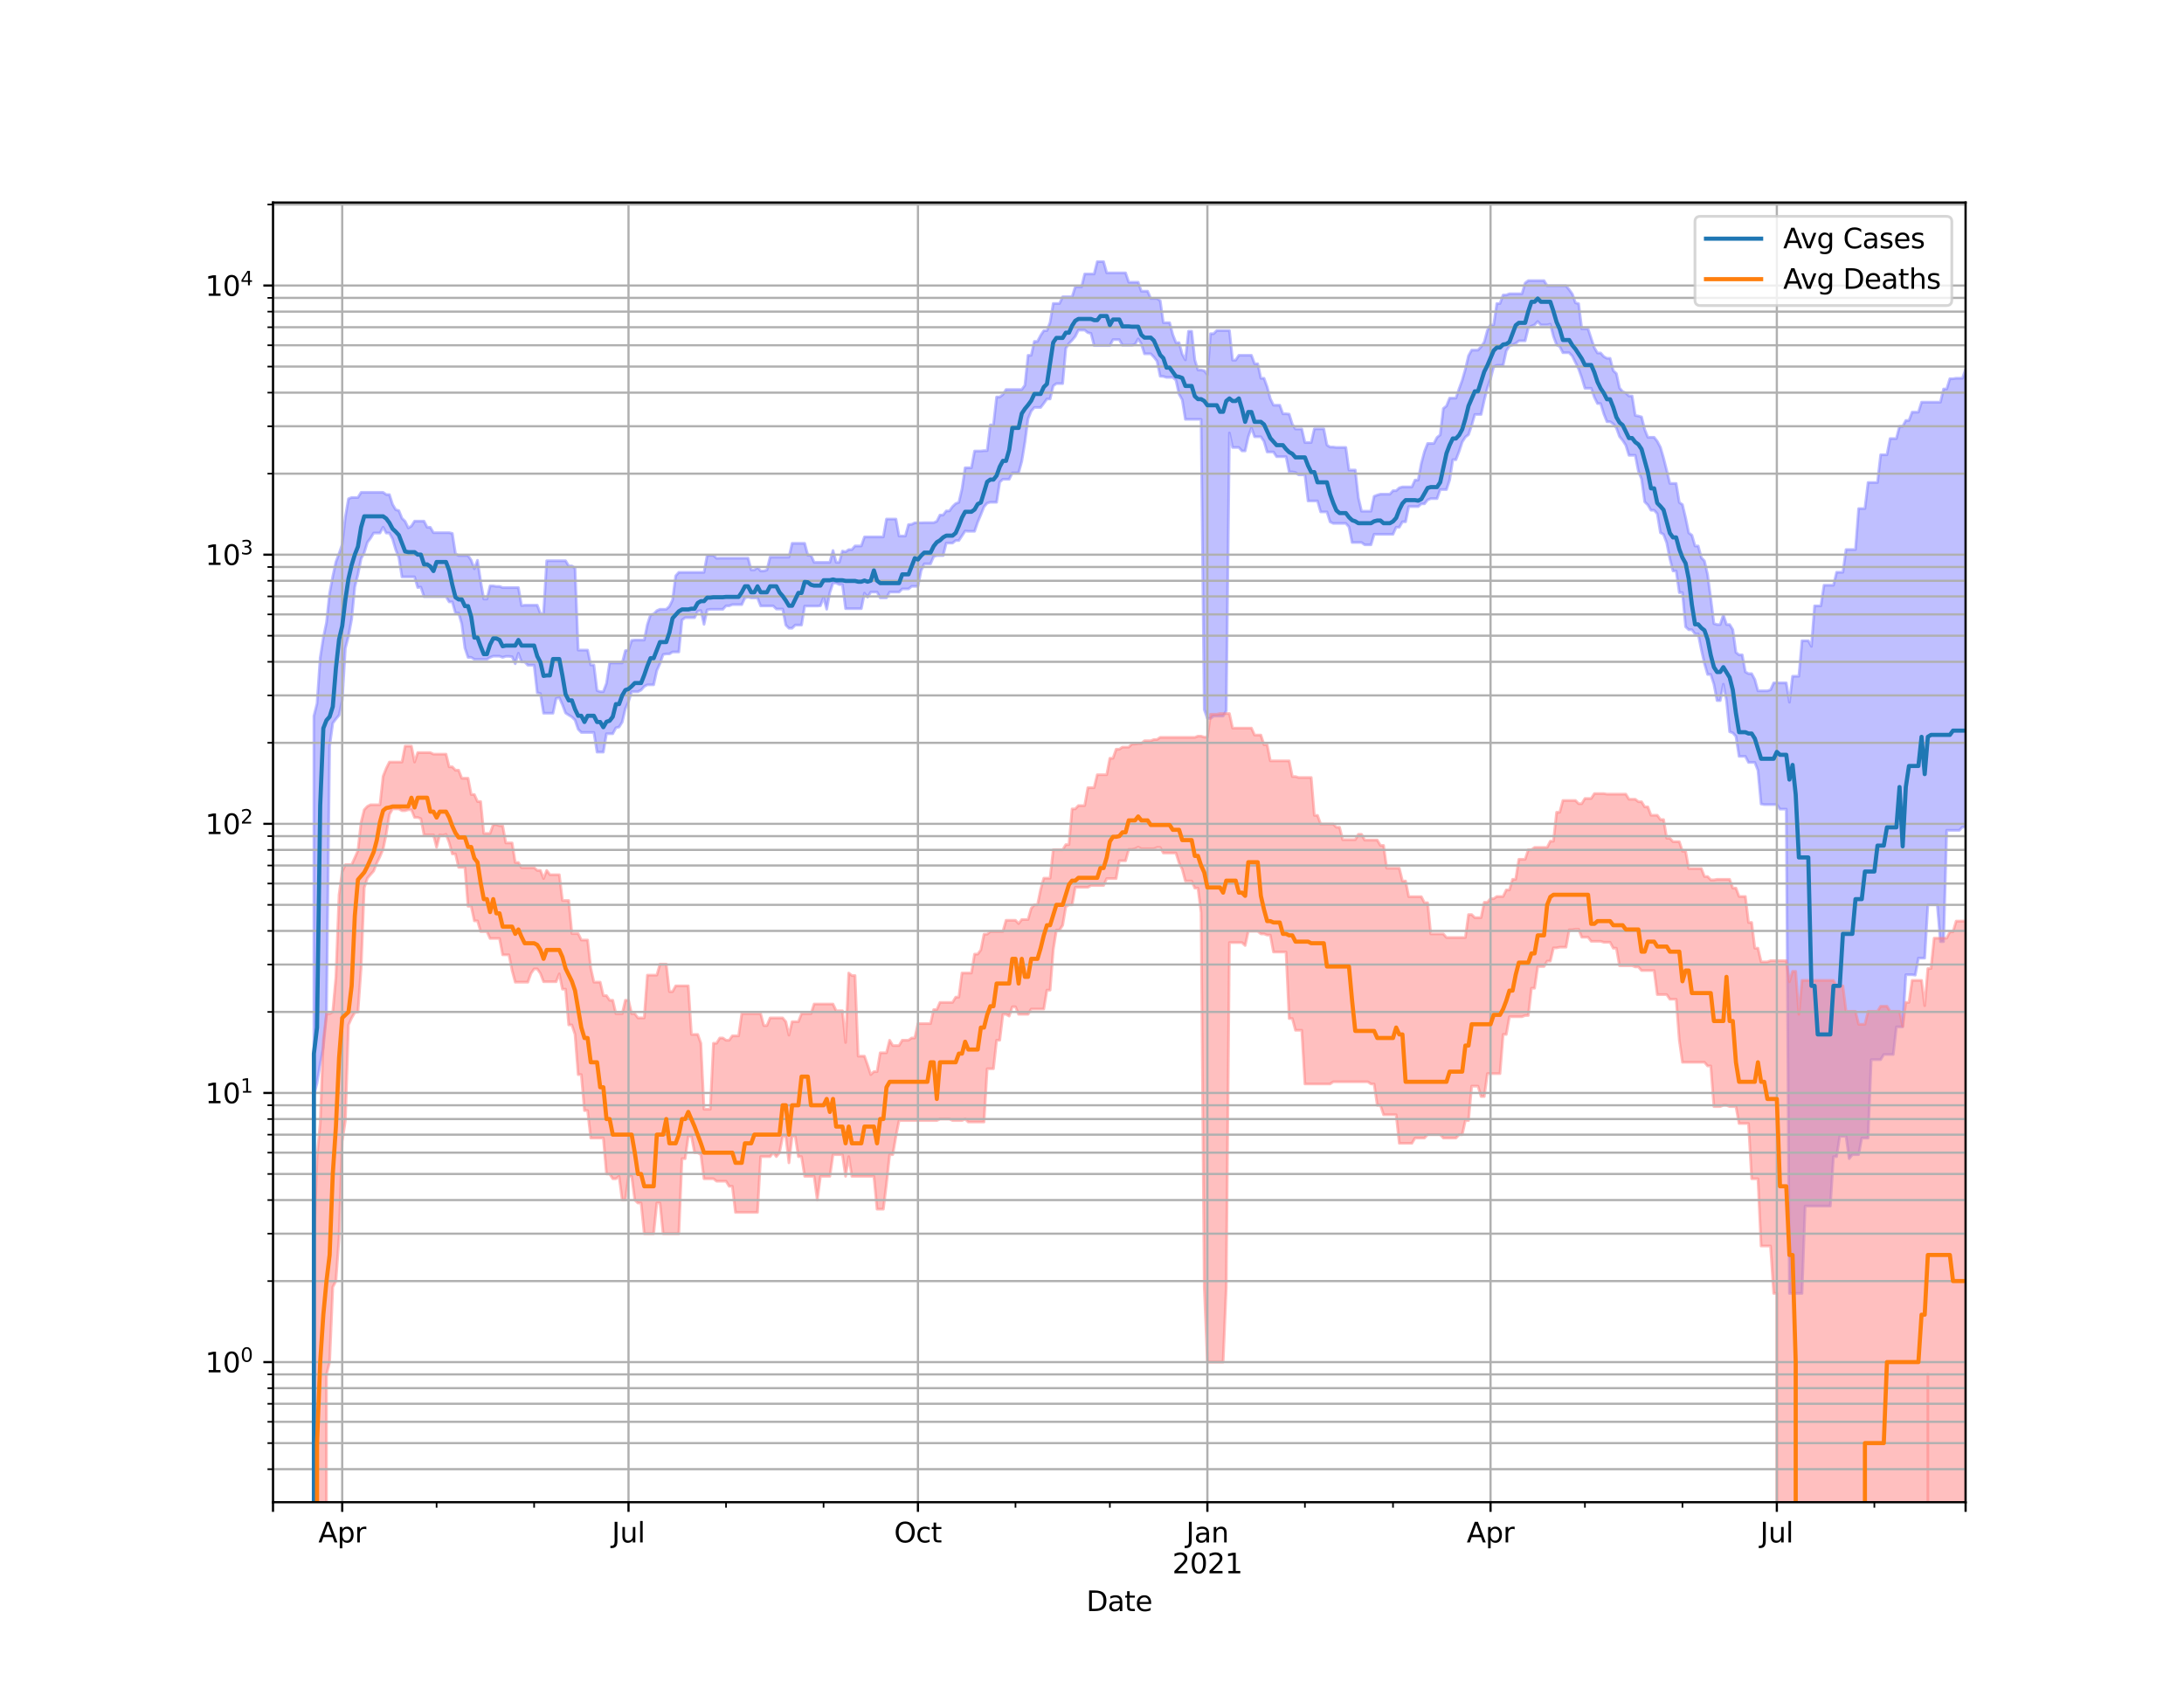 <?xml version="1.0" encoding="utf-8" standalone="no"?>
<!DOCTYPE svg PUBLIC "-//W3C//DTD SVG 1.1//EN"
  "http://www.w3.org/Graphics/SVG/1.1/DTD/svg11.dtd">
<svg height="612pt" version="1.1" viewBox="0 0 792 612" width="792pt" xmlns="http://www.w3.org/2000/svg" xmlns:xlink="http://www.w3.org/1999/xlink">
 <defs>
  <style type="text/css">*{stroke-linecap:butt;stroke-linejoin:round;}</style>
 </defs>
 <g id="figure_1">
  <g id="patch_1">
   <path d="M 0 612 
L 792 612 
L 792 0 
L 0 0 
z
" style="fill:#ffffff;"/>
  </g>
  <g id="axes_1">
   <g id="patch_2">
    <path d="M 99 544.68 
L 712.8 544.68 
L 712.8 73.44 
L 99 73.44 
z
" style="fill:#ffffff;"/>
   </g>
   <g id="PolyCollection_1">
    <path clip-path="url(#p68e2955192)" d="M 99 98079.969 
L 99 98079.969 
L 100.141 98079.969 
L 101.282 98079.969 
L 102.423 98079.969 
L 103.564 98079.969 
L 104.704 98079.969 
L 105.845 98079.969 
L 106.986 98079.969 
L 108.127 98079.969 
L 109.268 98079.969 
L 110.409 98079.969 
L 111.55 98079.969 
L 112.691 98079.969 
L 113.832 259.608 
L 114.972 255.09 
L 116.113 238.48 
L 117.254 231.228 
L 118.395 225.744 
L 119.536 215.06 
L 120.677 209.032 
L 121.818 203.707 
L 122.959 200.741 
L 124.1 197.423 
L 125.241 187.304 
L 126.381 180.842 
L 127.522 180.395 
L 128.663 180.395 
L 129.804 180.395 
L 130.945 178.53 
L 132.086 178.53 
L 133.227 178.53 
L 134.368 178.53 
L 135.509 178.53 
L 136.649 178.53 
L 137.79 178.53 
L 138.931 178.53 
L 140.072 179.336 
L 141.213 179.336 
L 142.354 182.881 
L 143.495 184.809 
L 144.636 185.148 
L 145.777 187.945 
L 146.917 189.046 
L 148.058 191.415 
L 149.199 190.753 
L 150.34 188.96 
L 151.481 188.96 
L 152.622 188.96 
L 153.763 188.96 
L 154.904 191.203 
L 156.045 191.203 
L 157.186 193.148 
L 158.326 193.148 
L 159.467 193.148 
L 160.608 193.148 
L 161.749 193.148 
L 162.89 193.148 
L 164.031 193.413 
L 165.172 200.771 
L 166.313 201.457 
L 167.454 201.457 
L 168.594 201.457 
L 169.735 201.457 
L 170.876 203.152 
L 172.017 206.236 
L 173.158 203.17 
L 174.299 210.768 
L 175.44 217.197 
L 176.581 217.197 
L 177.722 212.44 
L 178.862 212.44 
L 180.003 212.639 
L 181.144 212.639 
L 182.285 213.059 
L 183.426 213.059 
L 184.567 213.059 
L 185.708 213.059 
L 186.849 213.059 
L 187.99 213.059 
L 189.13 219.572 
L 190.271 219.435 
L 191.412 219.435 
L 192.553 219.435 
L 193.694 219.435 
L 194.835 219.435 
L 195.976 222.521 
L 197.117 222.521 
L 198.258 203.322 
L 199.399 203.322 
L 200.539 203.322 
L 201.68 203.322 
L 202.821 203.322 
L 203.962 203.322 
L 205.103 203.322 
L 206.244 205.211 
L 207.385 205.211 
L 208.526 205.988 
L 209.667 235.718 
L 210.807 235.718 
L 211.948 235.718 
L 213.089 235.718 
L 214.23 241.108 
L 215.371 241.108 
L 216.512 250.38 
L 217.653 250.789 
L 218.794 250.789 
L 219.935 247.779 
L 221.075 240.374 
L 222.216 240.374 
L 223.357 240.374 
L 224.498 240.374 
L 225.639 240.374 
L 226.78 235.929 
L 227.921 235.699 
L 229.062 232.214 
L 230.203 232.082 
L 231.343 232.082 
L 232.484 232.082 
L 233.625 232.082 
L 234.766 226.462 
L 235.907 222.93 
L 237.048 222.655 
L 238.189 221.44 
L 239.33 220.923 
L 240.471 220.923 
L 241.612 220.923 
L 242.752 219.861 
L 243.893 217.57 
L 245.034 208.793 
L 246.175 207.532 
L 247.316 207.532 
L 248.457 207.532 
L 249.598 207.532 
L 250.739 207.532 
L 251.88 207.532 
L 253.02 207.532 
L 254.161 207.532 
L 255.302 207.532 
L 256.443 201.38 
L 257.584 201.38 
L 258.725 201.38 
L 259.866 202.438 
L 261.007 202.386 
L 262.148 202.386 
L 263.288 202.386 
L 264.429 202.386 
L 265.57 202.386 
L 266.711 202.386 
L 267.852 202.386 
L 268.993 202.386 
L 270.134 202.386 
L 271.275 202.386 
L 272.416 206.649 
L 273.557 206.649 
L 274.697 205.746 
L 275.838 207.023 
L 276.979 207.023 
L 278.12 206.673 
L 279.261 202.012 
L 280.402 202.012 
L 281.543 202.012 
L 282.684 202.012 
L 283.825 202.012 
L 284.965 202.012 
L 286.106 202.012 
L 287.247 197.009 
L 288.388 197.009 
L 289.529 197.009 
L 290.67 197.009 
L 291.811 197.009 
L 292.952 201.342 
L 294.093 201.342 
L 295.233 203.906 
L 296.374 203.906 
L 297.515 203.906 
L 298.656 203.906 
L 299.797 203.906 
L 300.938 203.906 
L 302.079 199.618 
L 303.22 203.906 
L 304.361 203.906 
L 305.501 199.803 
L 306.642 200.087 
L 307.783 199.288 
L 308.924 199.288 
L 310.065 197.954 
L 311.206 197.954 
L 312.347 197.954 
L 313.488 194.686 
L 314.629 194.686 
L 315.77 194.686 
L 316.91 194.686 
L 318.051 194.686 
L 319.192 194.686 
L 320.333 194.686 
L 321.474 188.206 
L 322.615 188.206 
L 323.756 188.206 
L 324.897 188.206 
L 326.038 194.359 
L 327.178 194.359 
L 328.319 194.359 
L 329.46 190.219 
L 330.601 190.13 
L 331.742 189.565 
L 332.883 189.565 
L 334.024 189.565 
L 335.165 189.526 
L 336.306 189.526 
L 337.446 189.526 
L 338.587 189.526 
L 339.728 189.036 
L 340.869 186.75 
L 342.01 186.75 
L 343.151 185.258 
L 344.292 185.258 
L 345.433 183.682 
L 346.574 182.595 
L 347.714 182.162 
L 348.855 177.28 
L 349.996 169.613 
L 351.137 169.613 
L 352.278 169.613 
L 353.419 163.543 
L 354.56 163.543 
L 355.701 163.543 
L 356.842 163.402 
L 357.983 163.402 
L 359.123 154.073 
L 360.264 154.073 
L 361.405 143.955 
L 362.546 143.955 
L 363.687 143.051 
L 364.828 141.236 
L 365.969 141.236 
L 367.11 141.236 
L 368.251 141.236 
L 369.391 141.236 
L 370.532 141.236 
L 371.673 139.688 
L 372.814 128.837 
L 373.955 128.837 
L 375.096 123.791 
L 376.237 123.791 
L 377.378 121.61 
L 378.519 119.893 
L 379.659 119.893 
L 380.8 116.921 
L 381.941 110.04 
L 383.082 110.04 
L 384.223 110.04 
L 385.364 107.608 
L 386.505 107.608 
L 387.646 107.608 
L 388.787 107.608 
L 389.928 104.02 
L 391.068 104.02 
L 392.209 104.02 
L 393.35 99.344 
L 394.491 99.344 
L 395.632 99.344 
L 396.773 99.344 
L 397.914 94.86 
L 399.055 94.86 
L 400.196 94.86 
L 401.336 98.942 
L 402.477 98.942 
L 403.618 98.942 
L 404.759 98.942 
L 405.9 98.942 
L 407.041 98.942 
L 408.182 98.942 
L 409.323 102.335 
L 410.464 102.335 
L 411.604 102.335 
L 412.745 102.335 
L 413.886 105.592 
L 415.027 105.592 
L 416.168 105.592 
L 417.309 108.23 
L 418.45 108.23 
L 419.591 108.23 
L 420.732 109.033 
L 421.872 117.012 
L 423.013 117.012 
L 424.154 117.012 
L 425.295 121.324 
L 426.436 124.264 
L 427.577 124.264 
L 428.718 128.455 
L 429.859 130.489 
L 431 120.101 
L 432.141 120.101 
L 433.281 130.489 
L 434.422 134.151 
L 435.563 134.151 
L 436.704 134.405 
L 437.845 135.852 
L 438.986 120.995 
L 440.127 120.995 
L 441.268 119.839 
L 442.409 119.839 
L 443.549 119.839 
L 444.69 119.839 
L 445.831 119.839 
L 446.972 130.583 
L 448.113 130.583 
L 449.254 128.825 
L 450.395 128.825 
L 451.536 128.825 
L 452.677 128.825 
L 453.817 128.825 
L 454.958 131.901 
L 456.099 131.901 
L 457.24 137.161 
L 458.381 137.161 
L 459.522 140.305 
L 460.663 144.567 
L 461.804 146.918 
L 462.945 146.918 
L 464.086 146.918 
L 465.226 150.035 
L 466.367 150.035 
L 467.508 150.157 
L 468.649 153.846 
L 469.79 155.542 
L 470.931 155.542 
L 472.072 155.542 
L 473.213 160.451 
L 474.354 160.451 
L 475.494 160.451 
L 476.635 155.501 
L 477.776 155.501 
L 478.917 155.501 
L 480.058 155.501 
L 481.199 161.381 
L 482.34 162.099 
L 483.481 162.099 
L 484.622 162.246 
L 485.762 162.246 
L 486.903 162.246 
L 488.044 162.246 
L 489.185 170.428 
L 490.326 170.428 
L 491.467 170.428 
L 492.608 180.528 
L 493.749 185.358 
L 494.89 185.358 
L 496.03 185.358 
L 497.171 185.358 
L 498.312 179.966 
L 499.453 179.506 
L 500.594 179.179 
L 501.735 179.179 
L 502.876 179.179 
L 504.017 179.179 
L 505.158 177.922 
L 506.299 177.922 
L 507.439 176.888 
L 508.58 176.56 
L 509.721 176.56 
L 510.862 176.56 
L 512.003 176.56 
L 513.144 174.073 
L 514.285 174.073 
L 515.426 168.011 
L 516.567 163.716 
L 517.707 160.8 
L 518.848 160.8 
L 519.989 160.8 
L 521.13 158.601 
L 522.271 157.691 
L 523.412 148.123 
L 524.553 147.215 
L 525.694 144.359 
L 526.835 144.359 
L 527.975 144.359 
L 529.116 140.999 
L 530.257 137.865 
L 531.398 133.869 
L 532.539 129 
L 533.68 126.951 
L 534.821 126.951 
L 535.962 126.951 
L 537.103 125.744 
L 538.243 124.04 
L 539.384 119.792 
L 540.525 117.811 
L 541.666 117.811 
L 542.807 110.064 
L 543.948 110.064 
L 545.089 106.973 
L 546.23 106.973 
L 547.371 106.514 
L 548.512 106.514 
L 549.652 106.514 
L 550.793 106.514 
L 551.934 106.514 
L 553.075 102.624 
L 554.216 101.754 
L 555.357 101.754 
L 556.498 101.754 
L 557.639 101.754 
L 558.78 101.754 
L 559.92 101.754 
L 561.061 103.622 
L 562.202 103.622 
L 563.343 103.622 
L 564.484 103.622 
L 565.625 103.622 
L 566.766 103.622 
L 567.907 103.622 
L 569.048 105.03 
L 570.188 106.618 
L 571.329 109.809 
L 572.47 110.102 
L 573.611 119.259 
L 574.752 119.259 
L 575.893 119.259 
L 577.034 122.752 
L 578.175 126.113 
L 579.316 127.999 
L 580.457 127.999 
L 581.597 129.3 
L 582.738 129.923 
L 583.879 129.923 
L 585.02 134.389 
L 586.161 135.442 
L 587.302 140.679 
L 588.443 141.992 
L 589.584 142.493 
L 590.725 143.587 
L 591.865 143.587 
L 593.006 150.643 
L 594.147 150.852 
L 595.288 151.175 
L 596.429 155.734 
L 597.57 158.568 
L 598.711 158.568 
L 599.852 158.568 
L 600.993 160.024 
L 602.133 162.185 
L 603.274 166.079 
L 604.415 170.61 
L 605.556 175.292 
L 606.697 175.292 
L 607.838 175.292 
L 608.979 182.198 
L 610.12 182.961 
L 611.261 187.728 
L 612.401 193.233 
L 613.542 194.043 
L 614.683 197.974 
L 615.824 197.974 
L 616.965 202.198 
L 618.106 203.402 
L 619.247 208.429 
L 620.388 216.968 
L 621.529 226.109 
L 622.67 226.455 
L 623.81 226.455 
L 624.951 222.93 
L 626.092 226.455 
L 627.233 226.455 
L 628.374 228.297 
L 629.515 236.56 
L 630.656 237.449 
L 631.797 237.449 
L 632.938 243.643 
L 634.078 244.271 
L 635.219 244.271 
L 636.36 246.375 
L 637.501 250.489 
L 638.642 250.489 
L 639.783 250.489 
L 640.924 250.489 
L 642.065 250.124 
L 643.206 247.614 
L 644.346 247.614 
L 645.487 247.614 
L 646.628 247.614 
L 647.769 247.614 
L 648.91 254.623 
L 650.051 245.196 
L 651.192 245.196 
L 652.333 245.196 
L 653.474 232.329 
L 654.614 232.329 
L 655.755 232.329 
L 656.896 234.369 
L 658.037 219.677 
L 659.178 219.677 
L 660.319 219.677 
L 661.46 212.197 
L 662.601 212.197 
L 663.742 212.197 
L 664.883 212.197 
L 666.023 207.493 
L 667.164 207.493 
L 668.305 207.493 
L 669.446 199.264 
L 670.587 199.264 
L 671.728 199.264 
L 672.869 199.264 
L 674.01 184.416 
L 675.151 184.416 
L 676.291 184.416 
L 677.432 174.943 
L 678.573 174.943 
L 679.714 174.943 
L 680.855 174.943 
L 681.996 164.891 
L 683.137 164.891 
L 684.278 164.891 
L 685.419 159.03 
L 686.559 159.03 
L 687.7 159.03 
L 688.841 154.609 
L 689.982 154.609 
L 691.123 152.468 
L 692.264 152.468 
L 693.405 149.445 
L 694.546 149.445 
L 695.687 149.445 
L 696.828 145.836 
L 697.968 145.836 
L 699.109 145.836 
L 700.25 145.836 
L 701.391 145.836 
L 702.532 145.836 
L 703.673 145.836 
L 704.814 141.048 
L 705.955 141.048 
L 707.096 137.319 
L 708.236 137.319 
L 709.377 137.136 
L 710.518 137.136 
L 711.659 137.136 
L 712.8 133.92 
L 712.8 299.872 
L 712.8 299.872 
L 711.659 299.872 
L 710.518 301.064 
L 709.377 301.064 
L 708.236 301.064 
L 707.096 301.064 
L 705.955 301.064 
L 704.814 341.426 
L 703.673 341.426 
L 702.532 328.088 
L 701.391 328.088 
L 700.25 328.088 
L 699.109 328.088 
L 697.968 347.401 
L 696.828 347.401 
L 695.687 347.401 
L 694.546 353.579 
L 693.405 353.425 
L 692.264 353.425 
L 691.123 353.425 
L 689.982 372.339 
L 688.841 372.339 
L 687.7 372.339 
L 686.559 382.341 
L 685.419 382.341 
L 684.278 382.341 
L 683.137 382.341 
L 681.996 384.211 
L 680.855 384.211 
L 679.714 384.211 
L 678.573 384.211 
L 677.432 412.642 
L 676.291 412.642 
L 675.151 412.642 
L 674.01 418.659 
L 672.869 418.659 
L 671.728 418.659 
L 670.587 420.121 
L 669.446 412.024 
L 668.305 412.024 
L 667.164 412.024 
L 666.023 419.384 
L 664.883 419.384 
L 663.742 437.305 
L 662.601 437.305 
L 661.46 437.305 
L 660.319 437.305 
L 659.178 437.305 
L 658.037 437.305 
L 656.896 437.305 
L 655.755 437.305 
L 654.614 437.305 
L 653.474 468.973 
L 652.333 468.973 
L 651.192 468.973 
L 650.051 468.973 
L 648.91 468.973 
L 647.769 293.382 
L 646.628 293.382 
L 645.487 293.382 
L 644.346 291.733 
L 643.206 291.733 
L 642.065 291.733 
L 640.924 291.733 
L 639.783 291.733 
L 638.642 291.518 
L 637.501 279.325 
L 636.36 276.448 
L 635.219 276.448 
L 634.078 276.448 
L 632.938 274.25 
L 631.797 274.25 
L 630.656 274.25 
L 629.515 266.986 
L 628.374 265.741 
L 627.233 265.334 
L 626.092 253.984 
L 624.951 248.099 
L 623.81 254.029 
L 622.67 254.029 
L 621.529 248.099 
L 620.388 244.554 
L 619.247 244.554 
L 618.106 240.61 
L 616.965 235.555 
L 615.824 229.854 
L 614.683 229.854 
L 613.542 228.329 
L 612.401 228.329 
L 611.261 227.256 
L 610.12 214.877 
L 608.979 214.877 
L 607.838 207.032 
L 606.697 207.032 
L 605.556 202.596 
L 604.415 196.84 
L 603.274 193.774 
L 602.133 193.155 
L 600.993 186.306 
L 599.852 185.009 
L 598.711 185.009 
L 597.57 183.085 
L 596.429 181.981 
L 595.288 173.674 
L 594.147 170.875 
L 593.006 165.093 
L 591.865 165.093 
L 590.725 165.093 
L 589.584 161.443 
L 588.443 159.69 
L 587.302 158.296 
L 586.161 155.191 
L 585.02 153.688 
L 583.879 152.908 
L 582.738 152.908 
L 581.597 150.037 
L 580.457 146.33 
L 579.316 146.33 
L 578.175 144.068 
L 577.034 140.788 
L 575.893 140.788 
L 574.752 140.788 
L 573.611 137.001 
L 572.47 133.768 
L 571.329 131.462 
L 570.188 129.121 
L 569.048 127.898 
L 567.907 127.898 
L 566.766 127.898 
L 565.625 125.647 
L 564.484 125.015 
L 563.343 121.979 
L 562.202 117.533 
L 561.061 117.823 
L 559.92 117.823 
L 558.78 117.823 
L 557.639 116.571 
L 556.498 117.781 
L 555.357 118.242 
L 554.216 118.878 
L 553.075 123.59 
L 551.934 123.59 
L 550.793 123.59 
L 549.652 124.528 
L 548.512 125.046 
L 547.371 125.477 
L 546.23 127.233 
L 545.089 132.455 
L 543.948 132.455 
L 542.807 132.455 
L 541.666 132.987 
L 540.525 137.359 
L 539.384 140.602 
L 538.243 145.144 
L 537.103 150.284 
L 535.962 150.284 
L 534.821 150.284 
L 533.68 154.244 
L 532.539 157.597 
L 531.398 158.474 
L 530.257 160.253 
L 529.116 163.714 
L 527.975 166.688 
L 526.835 166.688 
L 525.694 174.046 
L 524.553 177.505 
L 523.412 177.505 
L 522.271 177.505 
L 521.13 180.798 
L 519.989 180.798 
L 518.848 180.798 
L 517.707 181.241 
L 516.567 182.683 
L 515.426 182.683 
L 514.285 183.682 
L 513.144 183.682 
L 512.003 183.682 
L 510.862 183.682 
L 509.721 189.196 
L 508.58 189.196 
L 507.439 191.173 
L 506.299 191.173 
L 505.158 193.732 
L 504.017 193.732 
L 502.876 193.732 
L 501.735 193.732 
L 500.594 193.732 
L 499.453 193.732 
L 498.312 193.732 
L 497.171 197.535 
L 496.03 197.535 
L 494.89 197.535 
L 493.749 196.703 
L 492.608 196.703 
L 491.467 196.703 
L 490.326 196.703 
L 489.185 191.049 
L 488.044 189.775 
L 486.903 189.775 
L 485.762 189.775 
L 484.622 189.775 
L 483.481 189.775 
L 482.34 189.224 
L 481.199 185.61 
L 480.058 185.61 
L 478.917 185.61 
L 477.776 181.648 
L 476.635 181.648 
L 475.494 181.648 
L 474.354 181.648 
L 473.213 172.184 
L 472.072 172.184 
L 470.931 172.184 
L 469.79 171.306 
L 468.649 171.118 
L 467.508 171.118 
L 466.367 165.594 
L 465.226 165.594 
L 464.086 165.594 
L 462.945 165.594 
L 461.804 163.879 
L 460.663 163.879 
L 459.522 163.879 
L 458.381 160.021 
L 457.24 158.362 
L 456.099 158.362 
L 454.958 158.362 
L 453.817 155.15 
L 452.677 158.362 
L 451.536 163.501 
L 450.395 163.501 
L 449.254 162.248 
L 448.113 162.248 
L 446.972 162.248 
L 445.831 156.994 
L 444.69 257.73 
L 443.549 259.658 
L 442.409 259.658 
L 441.268 259.658 
L 440.127 259.658 
L 438.986 260.51 
L 437.845 260.51 
L 436.704 257.297 
L 435.563 152.049 
L 434.422 152.049 
L 433.281 152.049 
L 432.141 152.049 
L 431 152.049 
L 429.859 152.049 
L 428.718 144.933 
L 427.577 142.919 
L 426.436 137.835 
L 425.295 136.845 
L 424.154 136.845 
L 423.013 136.845 
L 421.872 136.5 
L 420.732 136.426 
L 419.591 130.953 
L 418.45 129.472 
L 417.309 128.293 
L 416.168 128.293 
L 415.027 128.293 
L 413.886 124.669 
L 412.745 122.887 
L 411.604 124.878 
L 410.464 125.161 
L 409.323 125.161 
L 408.182 125.161 
L 407.041 125.161 
L 405.9 123.139 
L 404.759 123.139 
L 403.618 123.139 
L 402.477 125.295 
L 401.336 125.295 
L 400.196 125.295 
L 399.055 125.295 
L 397.914 125.295 
L 396.773 125.295 
L 395.632 120.873 
L 394.491 120.625 
L 393.35 119.688 
L 392.209 119.688 
L 391.068 119.688 
L 389.928 121.973 
L 388.787 123.356 
L 387.646 124.519 
L 386.505 126.322 
L 385.364 139.082 
L 384.223 139.082 
L 383.082 139.082 
L 381.941 139.916 
L 380.8 144.658 
L 379.659 144.658 
L 378.519 146.242 
L 377.378 147.742 
L 376.237 147.742 
L 375.096 147.742 
L 373.955 149.058 
L 372.814 151.866 
L 371.673 160.329 
L 370.532 167.267 
L 369.391 171.449 
L 368.251 171.449 
L 367.11 171.449 
L 365.969 173.776 
L 364.828 173.776 
L 363.687 173.776 
L 362.546 174.795 
L 361.405 182.114 
L 360.264 182.114 
L 359.123 182.114 
L 357.983 182.421 
L 356.842 183.755 
L 355.701 186.609 
L 354.56 189.301 
L 353.419 192.649 
L 352.278 192.649 
L 351.137 192.649 
L 349.996 192.528 
L 348.855 194.273 
L 347.714 195.987 
L 346.574 195.987 
L 345.433 196.909 
L 344.292 196.909 
L 343.151 196.909 
L 342.01 201.436 
L 340.869 201.436 
L 339.728 201.436 
L 338.587 201.813 
L 337.446 204.443 
L 336.306 204.443 
L 335.165 204.443 
L 334.024 206.906 
L 332.883 212.606 
L 331.742 212.606 
L 330.601 212.606 
L 329.46 213.539 
L 328.319 213.539 
L 327.178 213.539 
L 326.038 214.679 
L 324.897 214.679 
L 323.756 214.679 
L 322.615 214.679 
L 321.474 216.766 
L 320.333 216.766 
L 319.192 216.766 
L 318.051 214.679 
L 316.91 214.679 
L 315.77 214.679 
L 314.629 216.533 
L 313.488 215.077 
L 312.347 220.694 
L 311.206 220.694 
L 310.065 220.694 
L 308.924 220.694 
L 307.783 220.694 
L 306.642 220.694 
L 305.501 211.961 
L 304.361 211.961 
L 303.22 211.417 
L 302.079 211.417 
L 300.938 214.813 
L 299.797 220.903 
L 298.656 216.625 
L 297.515 219.644 
L 296.374 219.749 
L 295.233 219.749 
L 294.093 219.749 
L 292.952 219.749 
L 291.811 219.749 
L 290.67 226.64 
L 289.529 226.64 
L 288.388 226.64 
L 287.247 227.785 
L 286.106 227.785 
L 284.965 226.64 
L 283.825 220.828 
L 282.684 220.828 
L 281.543 220.828 
L 280.402 219.703 
L 279.261 219.703 
L 278.12 219.703 
L 276.979 219.703 
L 275.838 219.703 
L 274.697 216.79 
L 273.557 216.79 
L 272.416 216.79 
L 271.275 216.485 
L 270.134 216.79 
L 268.993 219.233 
L 267.852 219.233 
L 266.711 219.233 
L 265.57 219.233 
L 264.429 219.67 
L 263.288 219.67 
L 262.148 220.93 
L 261.007 220.93 
L 259.866 220.93 
L 258.725 220.93 
L 257.584 220.93 
L 256.443 221.119 
L 255.302 226.385 
L 254.161 221.365 
L 253.02 221.611 
L 251.88 223.964 
L 250.739 223.964 
L 249.598 223.964 
L 248.457 223.964 
L 247.316 224.8 
L 246.175 236.394 
L 245.034 236.394 
L 243.893 236.394 
L 242.752 237.101 
L 241.612 237.101 
L 240.471 237.32 
L 239.33 240.599 
L 238.189 243.114 
L 237.048 248.292 
L 235.907 248.292 
L 234.766 248.292 
L 233.625 248.902 
L 232.484 250.218 
L 231.343 250.802 
L 230.203 250.802 
L 229.062 250.802 
L 227.921 254.399 
L 226.78 256.947 
L 225.639 261.803 
L 224.498 263.615 
L 223.357 263.894 
L 222.216 266.034 
L 221.075 266.034 
L 219.935 266.034 
L 218.794 272.708 
L 217.653 272.708 
L 216.512 272.708 
L 215.371 265.586 
L 214.23 265.586 
L 213.089 265.586 
L 211.948 265.586 
L 210.807 265.586 
L 209.667 264.4 
L 208.526 261.082 
L 207.385 259.963 
L 206.244 259.272 
L 205.103 258.527 
L 203.962 255.532 
L 202.821 252.964 
L 201.68 253.253 
L 200.539 258.609 
L 199.399 258.609 
L 198.258 258.609 
L 197.117 258.609 
L 195.976 251.464 
L 194.835 251.215 
L 193.694 241.195 
L 192.553 241.195 
L 191.412 241.195 
L 190.271 239.991 
L 189.13 239.991 
L 187.99 236.864 
L 186.849 240.664 
L 185.708 238.124 
L 184.567 237.992 
L 183.426 237.992 
L 182.285 238.358 
L 181.144 237.931 
L 180.003 237.931 
L 178.862 237.931 
L 177.722 238.358 
L 176.581 239.068 
L 175.44 239.068 
L 174.299 239.068 
L 173.158 239.068 
L 172.017 239.068 
L 170.876 238.358 
L 169.735 238.358 
L 168.594 234.948 
L 167.454 226.232 
L 166.313 222.269 
L 165.172 222.269 
L 164.031 218.237 
L 162.89 218.237 
L 161.749 216.345 
L 160.608 216.345 
L 159.467 216.345 
L 158.326 216.345 
L 157.186 216.345 
L 156.045 216.345 
L 154.904 216.345 
L 153.763 216.345 
L 152.622 212.885 
L 151.481 213.036 
L 150.34 209.176 
L 149.199 209.176 
L 148.058 209.176 
L 146.917 209.176 
L 145.777 209.176 
L 144.636 202.068 
L 143.495 199.321 
L 142.354 195.409 
L 141.213 193.271 
L 140.072 193.271 
L 138.931 191.169 
L 137.79 193.271 
L 136.649 193.271 
L 135.509 193.271 
L 134.368 195.143 
L 133.227 196.661 
L 132.086 200.382 
L 130.945 202.578 
L 129.804 208.283 
L 128.663 212.834 
L 127.522 224.52 
L 126.381 230.629 
L 125.241 235.024 
L 124.1 253.984 
L 122.959 259.339 
L 121.818 260.682 
L 120.677 262.231 
L 119.536 270.495 
L 118.395 367.994 
L 117.254 379.682 
L 116.113 385.835 
L 114.972 392.645 
L 113.832 397.154 
L 112.691 98079.969 
L 111.55 98079.969 
L 110.409 98079.969 
L 109.268 98079.969 
L 108.127 98079.969 
L 106.986 98079.969 
L 105.845 98079.969 
L 104.704 98079.969 
L 103.564 98079.969 
L 102.423 98079.969 
L 101.282 98079.969 
L 100.141 98079.969 
L 99 98079.969 
z
" style="fill:#8080ff;fill-opacity:0.5;stroke:#8080ff;stroke-opacity:0.5;"/>
   </g>
   <g id="PolyCollection_2">
    <path clip-path="url(#p68e2955192)" d="M 99 98079.969 
L 99 98079.969 
L 100.141 98079.969 
L 101.282 98079.969 
L 102.423 98079.969 
L 103.564 98079.969 
L 104.704 98079.969 
L 105.845 98079.969 
L 106.986 98079.969 
L 108.127 98079.969 
L 109.268 98079.969 
L 110.409 98079.969 
L 111.55 98079.969 
L 112.691 98079.969 
L 113.832 451.789 
L 114.972 419.384 
L 116.113 407.375 
L 117.254 377.18 
L 118.395 367.562 
L 119.536 367.562 
L 120.677 366.921 
L 121.818 354.202 
L 122.959 324.436 
L 124.1 316.065 
L 125.241 313.526 
L 126.381 313.526 
L 127.522 313.526 
L 128.663 311.017 
L 129.804 308.434 
L 130.945 298.164 
L 132.086 293.607 
L 133.227 292.385 
L 134.368 291.805 
L 135.509 291.805 
L 136.649 291.805 
L 137.79 291.805 
L 138.931 281.471 
L 140.072 278.607 
L 141.213 276.323 
L 142.354 276.323 
L 143.495 276.323 
L 144.636 276.323 
L 145.777 276.323 
L 146.917 270.539 
L 148.058 270.539 
L 149.199 270.539 
L 150.34 276.323 
L 151.481 272.892 
L 152.622 272.892 
L 153.763 272.892 
L 154.904 272.892 
L 156.045 272.892 
L 157.186 273.449 
L 158.326 273.449 
L 159.467 273.449 
L 160.608 273.449 
L 161.749 273.449 
L 162.89 278.057 
L 164.031 278.057 
L 165.172 279.272 
L 166.313 279.272 
L 167.454 282.182 
L 168.594 282.182 
L 169.735 282.182 
L 170.876 288.084 
L 172.017 288.084 
L 173.158 290.633 
L 174.299 290.633 
L 175.44 302.199 
L 176.581 302.199 
L 177.722 302.199 
L 178.862 299.009 
L 180.003 299.009 
L 181.144 299.395 
L 182.285 299.395 
L 183.426 305.649 
L 184.567 305.649 
L 185.708 305.649 
L 186.849 312.752 
L 187.99 312.752 
L 189.13 314.622 
L 190.271 314.622 
L 191.412 314.622 
L 192.553 314.622 
L 193.694 314.622 
L 194.835 315.621 
L 195.976 315.621 
L 197.117 318.563 
L 198.258 315.621 
L 199.399 317.165 
L 200.539 317.165 
L 201.68 317.165 
L 202.821 317.165 
L 203.962 326.507 
L 205.103 326.507 
L 206.244 326.507 
L 207.385 338.509 
L 208.526 338.509 
L 209.667 338.509 
L 210.807 340.849 
L 211.948 340.849 
L 213.089 340.849 
L 214.23 351.028 
L 215.371 356.129 
L 216.512 356.129 
L 217.653 356.129 
L 218.794 360.998 
L 219.935 360.998 
L 221.075 362.69 
L 222.216 362.69 
L 223.357 367.562 
L 224.498 367.562 
L 225.639 367.562 
L 226.78 362.69 
L 227.921 362.69 
L 229.062 367.562 
L 230.203 367.562 
L 231.343 369.095 
L 232.484 369.095 
L 233.625 369.095 
L 234.766 353.579 
L 235.907 353.579 
L 237.048 353.579 
L 238.189 353.579 
L 239.33 349.596 
L 240.471 349.596 
L 241.612 349.596 
L 242.752 359.549 
L 243.893 359.549 
L 245.034 357.464 
L 246.175 357.464 
L 247.316 357.464 
L 248.457 357.464 
L 249.598 357.464 
L 250.739 375.074 
L 251.88 375.074 
L 253.02 375.074 
L 254.161 378.274 
L 255.302 402.2 
L 256.443 402.2 
L 257.584 402.2 
L 258.725 378.274 
L 259.866 378.274 
L 261.007 376.378 
L 262.148 376.378 
L 263.288 377.18 
L 264.429 377.18 
L 265.57 375.591 
L 266.711 375.591 
L 267.852 375.591 
L 268.993 367.562 
L 270.134 367.562 
L 271.275 367.562 
L 272.416 367.562 
L 273.557 367.562 
L 274.697 367.562 
L 275.838 367.562 
L 276.979 371.86 
L 278.12 371.86 
L 279.261 369.095 
L 280.402 369.095 
L 281.543 369.095 
L 282.684 369.095 
L 283.825 369.095 
L 284.965 370.455 
L 286.106 375.332 
L 287.247 370.455 
L 288.388 370.455 
L 289.529 370.455 
L 290.67 367.562 
L 291.811 367.562 
L 292.952 367.562 
L 294.093 367.562 
L 295.233 364.054 
L 296.374 364.054 
L 297.515 364.054 
L 298.656 364.054 
L 299.797 364.054 
L 300.938 364.054 
L 302.079 364.054 
L 303.22 366.5 
L 304.361 366.5 
L 305.501 366.5 
L 306.642 377.998 
L 307.783 352.813 
L 308.924 353.734 
L 310.065 353.734 
L 311.206 382.956 
L 312.347 382.956 
L 313.488 382.956 
L 314.629 386.168 
L 315.77 389.644 
L 316.91 388.571 
L 318.051 388.571 
L 319.192 381.736 
L 320.333 381.736 
L 321.474 381.736 
L 322.615 377.18 
L 323.756 379.114 
L 324.897 379.114 
L 326.038 379.114 
L 327.178 377.18 
L 328.319 377.18 
L 329.46 377.18 
L 330.601 376.378 
L 331.742 376.378 
L 332.883 371.152 
L 334.024 371.152 
L 335.165 371.152 
L 336.306 371.152 
L 337.446 371.152 
L 338.587 366.082 
L 339.728 366.082 
L 340.869 363.464 
L 342.01 363.464 
L 343.151 363.464 
L 344.292 363.464 
L 345.433 363.464 
L 346.574 361.554 
L 347.714 361.554 
L 348.855 352.813 
L 349.996 352.813 
L 351.137 352.813 
L 352.278 352.813 
L 353.419 345.955 
L 354.56 345.955 
L 355.701 344.433 
L 356.842 338.727 
L 357.983 338.727 
L 359.123 337.757 
L 360.264 337.757 
L 361.405 337.757 
L 362.546 337.757 
L 363.687 337.757 
L 364.828 333.699 
L 365.969 333.699 
L 367.11 333.699 
L 368.251 333.699 
L 369.391 334.876 
L 370.532 333.409 
L 371.673 333.409 
L 372.814 333.409 
L 373.955 329.379 
L 375.096 328.088 
L 376.237 328.088 
L 377.378 322.535 
L 378.519 318.428 
L 379.659 318.428 
L 380.8 318.428 
L 381.941 308.116 
L 383.082 308.116 
L 384.223 308.116 
L 385.364 308.116 
L 386.505 306.252 
L 387.646 306.252 
L 388.787 293.307 
L 389.928 293.307 
L 391.068 292.094 
L 392.209 292.094 
L 393.35 292.094 
L 394.491 285.618 
L 395.632 285.618 
L 396.773 285.618 
L 397.914 280.91 
L 399.055 280.91 
L 400.196 280.91 
L 401.336 280.91 
L 402.477 274.946 
L 403.618 274.946 
L 404.759 271.665 
L 405.9 271.665 
L 407.041 270.911 
L 408.182 270.911 
L 409.323 270.911 
L 410.464 269.783 
L 411.604 269.783 
L 412.745 269.59 
L 413.886 269.59 
L 415.027 268.6 
L 416.168 268.6 
L 417.309 268.6 
L 418.45 268.144 
L 419.591 268.144 
L 420.732 267.368 
L 421.872 267.368 
L 423.013 267.368 
L 424.154 267.368 
L 425.295 267.368 
L 426.436 267.368 
L 427.577 267.368 
L 428.718 267.368 
L 429.859 267.368 
L 431 267.368 
L 432.141 267.368 
L 433.281 267.368 
L 434.422 266.926 
L 435.563 266.926 
L 436.704 267.288 
L 437.845 267.288 
L 438.986 258.972 
L 440.127 258.972 
L 441.268 258.972 
L 442.409 258.724 
L 443.549 258.724 
L 444.69 258.724 
L 445.831 258.724 
L 446.972 264.006 
L 448.113 264.006 
L 449.254 264.006 
L 450.395 264.006 
L 451.536 264.006 
L 452.677 264.006 
L 453.817 264.006 
L 454.958 266.527 
L 456.099 266.527 
L 457.24 266.527 
L 458.381 270.04 
L 459.522 270.04 
L 460.663 275.875 
L 461.804 275.875 
L 462.945 275.875 
L 464.086 275.875 
L 465.226 275.875 
L 466.367 275.875 
L 467.508 275.875 
L 468.649 281.584 
L 469.79 281.584 
L 470.931 281.925 
L 472.072 281.925 
L 473.213 281.925 
L 474.354 281.925 
L 475.494 281.925 
L 476.635 295.646 
L 477.776 295.646 
L 478.917 298.796 
L 480.058 298.796 
L 481.199 298.796 
L 482.34 298.796 
L 483.481 298.796 
L 484.622 299.959 
L 485.762 299.959 
L 486.903 304.468 
L 488.044 304.468 
L 489.185 304.468 
L 490.326 304.468 
L 491.467 304.468 
L 492.608 302.523 
L 493.749 302.523 
L 494.89 304.614 
L 496.03 304.614 
L 497.171 304.614 
L 498.312 304.614 
L 499.453 304.614 
L 500.594 306.557 
L 501.735 306.557 
L 502.876 314.808 
L 504.017 314.808 
L 505.158 314.808 
L 506.299 314.808 
L 507.439 314.808 
L 508.58 319.452 
L 509.721 319.452 
L 510.862 325.141 
L 512.003 325.141 
L 513.144 325.141 
L 514.285 325.141 
L 515.426 325.141 
L 516.567 327.332 
L 517.707 327.332 
L 518.848 338.618 
L 519.989 338.618 
L 521.13 338.618 
L 522.271 338.618 
L 523.412 338.618 
L 524.553 339.942 
L 525.694 339.942 
L 526.835 339.942 
L 527.975 339.942 
L 529.116 339.942 
L 530.257 339.942 
L 531.398 339.942 
L 532.539 331.622 
L 533.68 331.622 
L 534.821 332.742 
L 535.962 332.742 
L 537.103 332.742 
L 538.243 327.166 
L 539.384 327.166 
L 540.525 325.859 
L 541.666 325.859 
L 542.807 325.062 
L 543.948 325.062 
L 545.089 325.062 
L 546.23 322.684 
L 547.371 322.684 
L 548.512 318.835 
L 549.652 318.835 
L 550.793 311.587 
L 551.934 311.587 
L 553.075 311.587 
L 554.216 308.116 
L 555.357 308.116 
L 556.498 307.277 
L 557.639 307.277 
L 558.78 307.277 
L 559.92 307.277 
L 561.061 307.277 
L 562.202 305.005 
L 563.343 305.005 
L 564.484 294.518 
L 565.625 294.518 
L 566.766 290.249 
L 567.907 290.249 
L 569.048 290.249 
L 570.188 290.249 
L 571.329 290.249 
L 572.47 291.41 
L 573.611 291.41 
L 574.752 289.527 
L 575.893 289.527 
L 577.034 289.527 
L 578.175 287.756 
L 579.316 287.756 
L 580.457 287.756 
L 581.597 287.756 
L 582.738 287.952 
L 583.879 287.952 
L 585.02 287.952 
L 586.161 287.952 
L 587.302 287.952 
L 588.443 287.952 
L 589.584 287.952 
L 590.725 289.8 
L 591.865 289.8 
L 593.006 289.8 
L 594.147 290.703 
L 595.288 290.703 
L 596.429 292.568 
L 597.57 292.568 
L 598.711 295.607 
L 599.852 295.607 
L 600.993 295.607 
L 602.133 297.172 
L 603.274 297.172 
L 604.415 303.937 
L 605.556 303.937 
L 606.697 305.202 
L 607.838 305.202 
L 608.979 305.202 
L 610.12 308.648 
L 611.261 308.648 
L 612.401 314.932 
L 613.542 314.932 
L 614.683 314.932 
L 615.824 314.932 
L 616.965 314.932 
L 618.106 317.825 
L 619.247 317.825 
L 620.388 319.04 
L 621.529 319.04 
L 622.67 318.835 
L 623.81 318.835 
L 624.951 318.835 
L 626.092 318.835 
L 627.233 318.835 
L 628.374 322.017 
L 629.515 322.017 
L 630.656 325.062 
L 631.797 325.062 
L 632.938 325.062 
L 634.078 334.48 
L 635.219 334.48 
L 636.36 343.814 
L 637.501 343.814 
L 638.642 348.76 
L 639.783 348.76 
L 640.924 348.76 
L 642.065 348.348 
L 643.206 348.348 
L 644.346 348.348 
L 645.487 348.348 
L 646.628 348.348 
L 647.769 348.348 
L 648.91 355.965 
L 650.051 352.21 
L 651.192 352.21 
L 652.333 367.777 
L 653.474 355.477 
L 654.614 355.477 
L 655.755 355.477 
L 656.896 355.477 
L 658.037 355.477 
L 659.178 355.477 
L 660.319 355.477 
L 661.46 355.477 
L 662.601 355.477 
L 663.742 355.477 
L 664.883 355.477 
L 666.023 357.464 
L 667.164 357.464 
L 668.305 357.464 
L 669.446 366.71 
L 670.587 366.71 
L 671.728 366.71 
L 672.869 366.71 
L 674.01 371.387 
L 675.151 371.387 
L 676.291 371.387 
L 677.432 366.71 
L 678.573 366.71 
L 679.714 366.71 
L 680.855 366.71 
L 681.996 364.853 
L 683.137 364.853 
L 684.278 364.853 
L 685.419 366.71 
L 686.559 366.71 
L 687.7 366.71 
L 688.841 366.71 
L 689.982 372.099 
L 691.123 363.464 
L 692.264 363.464 
L 693.405 355.477 
L 694.546 355.477 
L 695.687 355.477 
L 696.828 355.477 
L 697.968 364.652 
L 699.109 351.174 
L 700.25 351.174 
L 701.391 340.167 
L 702.532 340.167 
L 703.673 340.167 
L 704.814 340.167 
L 705.955 340.167 
L 707.096 337.864 
L 708.236 337.864 
L 709.377 333.99 
L 710.518 333.99 
L 711.659 333.99 
L 712.8 333.99 
L 712.8 98079.969 
L 712.8 98079.969 
L 711.659 98079.969 
L 710.518 98079.969 
L 709.377 98079.969 
L 708.236 98079.969 
L 707.096 98079.969 
L 705.955 98079.969 
L 704.814 98079.969 
L 703.673 98079.969 
L 702.532 98079.969 
L 701.391 98079.969 
L 700.25 98079.969 
L 699.109 498.349 
L 697.968 98079.969 
L 696.828 98079.969 
L 695.687 98079.969 
L 694.546 98079.969 
L 693.405 98079.969 
L 692.264 98079.969 
L 691.123 98079.969 
L 689.982 98079.969 
L 688.841 98079.969 
L 687.7 98079.969 
L 686.559 98079.969 
L 685.419 98079.969 
L 684.278 98079.969 
L 683.137 98079.969 
L 681.996 98079.969 
L 680.855 98079.969 
L 679.714 98079.969 
L 678.573 98079.969 
L 677.432 98079.969 
L 676.291 98079.969 
L 675.151 98079.969 
L 674.01 98079.969 
L 672.869 98079.969 
L 671.728 98079.969 
L 670.587 98079.969 
L 669.446 98079.969 
L 668.305 98079.969 
L 667.164 98079.969 
L 666.023 98079.969 
L 664.883 98079.969 
L 663.742 98079.969 
L 662.601 98079.969 
L 661.46 98079.969 
L 660.319 98079.969 
L 659.178 98079.969 
L 658.037 98079.969 
L 656.896 98079.969 
L 655.755 98079.969 
L 654.614 98079.969 
L 653.474 98079.969 
L 652.333 98079.969 
L 651.192 98079.969 
L 650.051 98079.969 
L 648.91 98079.969 
L 647.769 98079.969 
L 646.628 98079.969 
L 645.487 98079.969 
L 644.346 468.973 
L 643.206 468.973 
L 642.065 451.789 
L 640.924 451.789 
L 639.783 451.789 
L 638.642 451.789 
L 637.501 427.404 
L 636.36 427.404 
L 635.219 427.404 
L 634.078 407.375 
L 632.938 407.375 
L 631.797 407.375 
L 630.656 407.375 
L 629.515 401.236 
L 628.374 401.236 
L 627.233 401.236 
L 626.092 400.763 
L 624.951 400.763 
L 623.81 401.236 
L 622.67 401.236 
L 621.529 401.236 
L 620.388 386.503 
L 619.247 386.503 
L 618.106 385.178 
L 616.965 385.178 
L 615.824 385.178 
L 614.683 385.178 
L 613.542 385.178 
L 612.401 385.178 
L 611.261 385.178 
L 610.12 385.178 
L 608.979 377.18 
L 607.838 362.308 
L 606.697 362.308 
L 605.556 362.308 
L 604.415 360.631 
L 603.274 360.631 
L 602.133 360.631 
L 600.993 360.631 
L 599.852 351.911 
L 598.711 351.911 
L 597.57 351.911 
L 596.429 351.911 
L 595.288 351.911 
L 594.147 350.593 
L 593.006 350.593 
L 591.865 350.163 
L 590.725 350.163 
L 589.584 350.163 
L 588.443 350.163 
L 587.302 350.163 
L 586.161 343.814 
L 585.02 343.814 
L 583.879 341.658 
L 582.738 341.658 
L 581.597 341.658 
L 580.457 341.31 
L 579.316 341.31 
L 578.175 341.31 
L 577.034 341.31 
L 575.893 339.83 
L 574.752 339.83 
L 573.611 339.83 
L 572.47 336.914 
L 571.329 336.914 
L 570.188 337.123 
L 569.048 337.123 
L 567.907 343.447 
L 566.766 343.447 
L 565.625 343.447 
L 564.484 343.691 
L 563.343 343.691 
L 562.202 348.484 
L 561.061 348.484 
L 559.92 350.449 
L 558.78 350.449 
L 557.639 350.449 
L 556.498 358.32 
L 555.357 358.32 
L 554.216 368.212 
L 553.075 368.212 
L 551.934 368.651 
L 550.793 368.651 
L 549.652 368.651 
L 548.512 368.651 
L 547.371 368.651 
L 546.23 375.074 
L 545.089 375.074 
L 543.948 389.283 
L 542.807 389.283 
L 541.666 389.283 
L 540.525 389.283 
L 539.384 389.283 
L 538.243 397.588 
L 537.103 397.588 
L 535.962 393.828 
L 534.821 393.828 
L 533.68 393.828 
L 532.539 406.288 
L 531.398 406.288 
L 530.257 411.414 
L 529.116 411.414 
L 527.975 412.642 
L 526.835 412.642 
L 525.694 412.642 
L 524.553 412.642 
L 523.412 412.642 
L 522.271 411.414 
L 521.13 411.414 
L 519.989 411.414 
L 518.848 411.414 
L 517.707 411.414 
L 516.567 412.642 
L 515.426 412.642 
L 514.285 412.642 
L 513.144 412.642 
L 512.003 414.555 
L 510.862 414.555 
L 509.721 414.555 
L 508.58 414.555 
L 507.439 414.555 
L 506.299 404.194 
L 505.158 404.194 
L 504.017 404.194 
L 502.876 404.194 
L 501.735 404.194 
L 500.594 400.763 
L 499.453 400.763 
L 498.312 393.036 
L 497.171 393.036 
L 496.03 392.258 
L 494.89 392.258 
L 493.749 392.258 
L 492.608 392.258 
L 491.467 392.258 
L 490.326 392.258 
L 489.185 392.258 
L 488.044 392.258 
L 486.903 392.258 
L 485.762 392.258 
L 484.622 392.258 
L 483.481 392.258 
L 482.34 393.036 
L 481.199 393.036 
L 480.058 393.036 
L 478.917 393.036 
L 477.776 393.036 
L 476.635 393.036 
L 475.494 393.036 
L 474.354 393.036 
L 473.213 393.036 
L 472.072 373.56 
L 470.931 373.56 
L 469.79 373.56 
L 468.649 369.319 
L 467.508 369.319 
L 466.367 345.187 
L 465.226 345.187 
L 464.086 345.187 
L 462.945 345.187 
L 461.804 345.187 
L 460.663 339.055 
L 459.522 339.055 
L 458.381 338.618 
L 457.24 338.618 
L 456.099 337.651 
L 454.958 337.651 
L 453.817 337.651 
L 452.677 337.651 
L 451.536 342.842 
L 450.395 341.775 
L 449.254 341.775 
L 448.113 341.775 
L 446.972 341.775 
L 445.831 341.775 
L 444.69 466.681 
L 443.549 493.884 
L 442.409 493.884 
L 441.268 493.884 
L 440.127 493.884 
L 438.986 493.884 
L 437.845 493.884 
L 436.704 466.681 
L 435.563 330.8 
L 434.422 322.017 
L 433.281 322.017 
L 432.141 319.452 
L 431 319.452 
L 429.859 319.452 
L 428.718 315.181 
L 427.577 312.87 
L 426.436 309.296 
L 425.295 309.296 
L 424.154 309.296 
L 423.013 309.296 
L 421.872 309.296 
L 420.732 307.277 
L 419.591 307.277 
L 418.45 307.747 
L 417.309 307.747 
L 416.168 307.747 
L 415.027 307.747 
L 413.886 307.747 
L 412.745 307.174 
L 411.604 307.747 
L 410.464 308.01 
L 409.323 308.01 
L 408.182 312.107 
L 407.041 312.107 
L 405.9 312.107 
L 404.759 318.563 
L 403.618 318.563 
L 402.477 318.563 
L 401.336 318.563 
L 400.196 321.073 
L 399.055 321.073 
L 397.914 321.073 
L 396.773 321.073 
L 395.632 321.073 
L 394.491 321.725 
L 393.35 321.725 
L 392.209 321.725 
L 391.068 321.725 
L 389.928 321.725 
L 388.787 328.088 
L 387.646 328.088 
L 386.505 328.771 
L 385.364 335.477 
L 384.223 337.228 
L 383.082 337.228 
L 381.941 344.433 
L 380.8 359.018 
L 379.659 359.018 
L 378.519 365.875 
L 377.378 365.875 
L 376.237 365.875 
L 375.096 365.875 
L 373.955 365.875 
L 372.814 367.777 
L 371.673 367.777 
L 370.532 367.777 
L 369.391 367.777 
L 368.251 365.056 
L 367.11 365.056 
L 365.969 368.431 
L 364.828 367.777 
L 363.687 367.777 
L 362.546 377.18 
L 361.405 377.18 
L 360.264 387.524 
L 359.123 387.524 
L 357.983 387.524 
L 356.842 406.828 
L 355.701 406.828 
L 354.56 406.828 
L 353.419 406.828 
L 352.278 406.828 
L 351.137 406.828 
L 349.996 405.755 
L 348.855 406.288 
L 347.714 406.288 
L 346.574 406.288 
L 345.433 406.288 
L 344.292 405.755 
L 343.151 405.755 
L 342.01 405.755 
L 340.869 405.755 
L 339.728 406.288 
L 338.587 406.288 
L 337.446 406.288 
L 336.306 406.288 
L 335.165 406.288 
L 334.024 406.288 
L 332.883 406.288 
L 331.742 406.288 
L 330.601 406.288 
L 329.46 406.288 
L 328.319 406.288 
L 327.178 406.288 
L 326.038 406.288 
L 324.897 412.024 
L 323.756 418.659 
L 322.615 418.659 
L 321.474 429.208 
L 320.333 438.435 
L 319.192 438.435 
L 318.051 438.435 
L 316.91 426.53 
L 315.77 426.53 
L 314.629 426.53 
L 313.488 426.53 
L 312.347 426.53 
L 311.206 426.53 
L 310.065 426.53 
L 308.924 426.53 
L 307.783 419.384 
L 306.642 426.53 
L 305.501 418.659 
L 304.361 418.659 
L 303.22 418.659 
L 302.079 418.659 
L 300.938 426.53 
L 299.797 426.53 
L 298.656 426.53 
L 297.515 426.53 
L 296.374 435.131 
L 295.233 426.53 
L 294.093 426.53 
L 292.952 426.53 
L 291.811 426.53 
L 290.67 419.384 
L 289.529 419.384 
L 288.388 412.024 
L 287.247 412.024 
L 286.106 421.635 
L 284.965 412.024 
L 283.825 412.024 
L 282.684 417.947 
L 281.543 419.384 
L 280.402 417.947 
L 279.261 419.384 
L 278.12 419.384 
L 276.979 419.384 
L 275.838 419.384 
L 274.697 439.596 
L 273.557 439.596 
L 272.416 439.596 
L 271.275 439.596 
L 270.134 439.596 
L 268.993 439.596 
L 267.852 439.596 
L 266.711 439.596 
L 265.57 430.139 
L 264.429 430.139 
L 263.288 428.296 
L 262.148 428.296 
L 261.007 428.296 
L 259.866 428.296 
L 258.725 427.404 
L 257.584 427.404 
L 256.443 427.404 
L 255.302 427.404 
L 254.161 418.659 
L 253.02 417.947 
L 251.88 417.947 
L 250.739 412.024 
L 249.598 412.024 
L 248.457 420.121 
L 247.316 420.121 
L 246.175 447.323 
L 245.034 447.323 
L 243.893 447.323 
L 242.752 447.323 
L 241.612 447.323 
L 240.471 447.323 
L 239.33 436.204 
L 238.189 436.204 
L 237.048 447.323 
L 235.907 447.323 
L 234.766 447.323 
L 233.625 447.323 
L 232.484 436.204 
L 231.343 436.204 
L 230.203 435.131 
L 229.062 426.53 
L 227.921 426.53 
L 226.78 435.131 
L 225.639 435.131 
L 224.498 426.53 
L 223.357 427.404 
L 222.216 427.404 
L 221.075 425.674 
L 219.935 425.674 
L 218.794 412.642 
L 217.653 412.642 
L 216.512 412.642 
L 215.371 412.642 
L 214.23 412.642 
L 213.089 402.69 
L 211.948 402.69 
L 210.807 389.644 
L 209.667 389.644 
L 208.526 375.074 
L 207.385 371.623 
L 206.244 371.623 
L 205.103 358.668 
L 203.962 358.668 
L 202.821 353.118 
L 201.68 355.965 
L 200.539 355.965 
L 199.399 355.965 
L 198.258 355.965 
L 197.117 355.965 
L 195.976 352.965 
L 194.835 351.32 
L 193.694 351.32 
L 192.553 352.965 
L 191.412 356.129 
L 190.271 356.129 
L 189.13 356.129 
L 187.99 356.129 
L 186.849 356.129 
L 185.708 351.911 
L 184.567 346.215 
L 183.426 346.215 
L 182.285 346.215 
L 181.144 340.28 
L 180.003 340.28 
L 178.862 340.28 
L 177.722 340.28 
L 176.581 337.757 
L 175.44 337.757 
L 174.299 337.757 
L 173.158 333.893 
L 172.017 333.893 
L 170.876 328.599 
L 169.735 328.599 
L 168.594 314.499 
L 167.454 314.499 
L 166.313 314.499 
L 165.172 309.624 
L 164.031 309.624 
L 162.89 305.5 
L 161.749 302.523 
L 160.608 302.895 
L 159.467 302.708 
L 158.326 307.226 
L 157.186 302.708 
L 156.045 302.708 
L 154.904 302.708 
L 153.763 302.708 
L 152.622 296.846 
L 151.481 296.402 
L 150.34 296.402 
L 149.199 293.607 
L 148.058 293.607 
L 146.917 293.946 
L 145.777 293.946 
L 144.636 293.307 
L 143.495 293.307 
L 142.354 293.307 
L 141.213 295.332 
L 140.072 302.338 
L 138.931 307.905 
L 137.79 310.566 
L 136.649 312.929 
L 135.509 315.811 
L 134.368 317.099 
L 133.227 318.428 
L 132.086 321.871 
L 130.945 351.174 
L 129.804 366.921 
L 128.663 367.134 
L 127.522 369.095 
L 126.381 371.623 
L 125.241 406.288 
L 124.1 413.908 
L 122.959 448.76 
L 121.818 464.507 
L 120.677 466.681 
L 119.536 493.884 
L 118.395 498.349 
L 117.254 98079.969 
L 116.113 98079.969 
L 114.972 98079.969 
L 113.832 98079.969 
L 112.691 98079.969 
L 111.55 98079.969 
L 110.409 98079.969 
L 109.268 98079.969 
L 108.127 98079.969 
L 106.986 98079.969 
L 105.845 98079.969 
L 104.704 98079.969 
L 103.564 98079.969 
L 102.423 98079.969 
L 101.282 98079.969 
L 100.141 98079.969 
L 99 98079.969 
z
" style="fill:#ff8080;fill-opacity:0.5;stroke:#ff8080;stroke-opacity:0.5;"/>
   </g>
   <g id="matplotlib.axis_1">
    <g id="xtick_1">
     <g id="line2d_1">
      <path clip-path="url(#p68e2955192)" d="M 99 544.68 
L 99 73.44 
" style="fill:none;stroke:#b0b0b0;stroke-linecap:square;stroke-width:0.8;"/>
     </g>
     <g id="line2d_2">
      <defs>
       <path d="M 0 0 
L 0 3.5 
" id="m4abed1d830" style="stroke:#000000;stroke-width:0.8;"/>
      </defs>
      <g>
       <use style="stroke:#000000;stroke-width:0.8;" x="99" xlink:href="#m4abed1d830" y="544.68"/>
      </g>
     </g>
    </g>
    <g id="xtick_2">
     <g id="line2d_3">
      <path clip-path="url(#p68e2955192)" d="M 124.1 544.68 
L 124.1 73.44 
" style="fill:none;stroke:#b0b0b0;stroke-linecap:square;stroke-width:0.8;"/>
     </g>
     <g id="line2d_4">
      <g>
       <use style="stroke:#000000;stroke-width:0.8;" x="124.1" xlink:href="#m4abed1d830" y="544.68"/>
      </g>
     </g>
     <g id="text_1">
      <!-- Apr -->
      <g transform="translate(115.45 559.278)scale(0.1 -0.1)">
       <defs>
        <path d="M 2188 4044 
L 1331 1722 
L 3047 1722 
L 2188 4044 
z
M 1831 4666 
L 2547 4666 
L 4325 0 
L 3669 0 
L 3244 1197 
L 1141 1197 
L 716 0 
L 50 0 
L 1831 4666 
z
" id="DejaVuSans-41" transform="scale(0.016)"/>
        <path d="M 1159 525 
L 1159 -1331 
L 581 -1331 
L 581 3500 
L 1159 3500 
L 1159 2969 
Q 1341 3281 1617 3432 
Q 1894 3584 2278 3584 
Q 2916 3584 3314 3078 
Q 3713 2572 3713 1747 
Q 3713 922 3314 415 
Q 2916 -91 2278 -91 
Q 1894 -91 1617 61 
Q 1341 213 1159 525 
z
M 3116 1747 
Q 3116 2381 2855 2742 
Q 2594 3103 2138 3103 
Q 1681 3103 1420 2742 
Q 1159 2381 1159 1747 
Q 1159 1113 1420 752 
Q 1681 391 2138 391 
Q 2594 391 2855 752 
Q 3116 1113 3116 1747 
z
" id="DejaVuSans-70" transform="scale(0.016)"/>
        <path d="M 2631 2963 
Q 2534 3019 2420 3045 
Q 2306 3072 2169 3072 
Q 1681 3072 1420 2755 
Q 1159 2438 1159 1844 
L 1159 0 
L 581 0 
L 581 3500 
L 1159 3500 
L 1159 2956 
Q 1341 3275 1631 3429 
Q 1922 3584 2338 3584 
Q 2397 3584 2469 3576 
Q 2541 3569 2628 3553 
L 2631 2963 
z
" id="DejaVuSans-72" transform="scale(0.016)"/>
       </defs>
       <use xlink:href="#DejaVuSans-41"/>
       <use x="68.408" xlink:href="#DejaVuSans-70"/>
       <use x="131.885" xlink:href="#DejaVuSans-72"/>
      </g>
     </g>
    </g>
    <g id="xtick_3">
     <g id="line2d_5">
      <path clip-path="url(#p68e2955192)" d="M 227.921 544.68 
L 227.921 73.44 
" style="fill:none;stroke:#b0b0b0;stroke-linecap:square;stroke-width:0.8;"/>
     </g>
     <g id="line2d_6">
      <g>
       <use style="stroke:#000000;stroke-width:0.8;" x="227.921" xlink:href="#m4abed1d830" y="544.68"/>
      </g>
     </g>
     <g id="text_2">
      <!-- Jul -->
      <g transform="translate(221.888 559.278)scale(0.1 -0.1)">
       <defs>
        <path d="M 628 4666 
L 1259 4666 
L 1259 325 
Q 1259 -519 939 -900 
Q 619 -1281 -91 -1281 
L -331 -1281 
L -331 -750 
L -134 -750 
Q 284 -750 456 -515 
Q 628 -281 628 325 
L 628 4666 
z
" id="DejaVuSans-4a" transform="scale(0.016)"/>
        <path d="M 544 1381 
L 544 3500 
L 1119 3500 
L 1119 1403 
Q 1119 906 1312 657 
Q 1506 409 1894 409 
Q 2359 409 2629 706 
Q 2900 1003 2900 1516 
L 2900 3500 
L 3475 3500 
L 3475 0 
L 2900 0 
L 2900 538 
Q 2691 219 2414 64 
Q 2138 -91 1772 -91 
Q 1169 -91 856 284 
Q 544 659 544 1381 
z
M 1991 3584 
L 1991 3584 
z
" id="DejaVuSans-75" transform="scale(0.016)"/>
        <path d="M 603 4863 
L 1178 4863 
L 1178 0 
L 603 0 
L 603 4863 
z
" id="DejaVuSans-6c" transform="scale(0.016)"/>
       </defs>
       <use xlink:href="#DejaVuSans-4a"/>
       <use x="29.492" xlink:href="#DejaVuSans-75"/>
       <use x="92.871" xlink:href="#DejaVuSans-6c"/>
      </g>
     </g>
    </g>
    <g id="xtick_4">
     <g id="line2d_7">
      <path clip-path="url(#p68e2955192)" d="M 332.883 544.68 
L 332.883 73.44 
" style="fill:none;stroke:#b0b0b0;stroke-linecap:square;stroke-width:0.8;"/>
     </g>
     <g id="line2d_8">
      <g>
       <use style="stroke:#000000;stroke-width:0.8;" x="332.883" xlink:href="#m4abed1d830" y="544.68"/>
      </g>
     </g>
     <g id="text_3">
      <!-- Oct -->
      <g transform="translate(324.238 559.278)scale(0.1 -0.1)">
       <defs>
        <path d="M 2522 4238 
Q 1834 4238 1429 3725 
Q 1025 3213 1025 2328 
Q 1025 1447 1429 934 
Q 1834 422 2522 422 
Q 3209 422 3611 934 
Q 4013 1447 4013 2328 
Q 4013 3213 3611 3725 
Q 3209 4238 2522 4238 
z
M 2522 4750 
Q 3503 4750 4090 4092 
Q 4678 3434 4678 2328 
Q 4678 1225 4090 567 
Q 3503 -91 2522 -91 
Q 1538 -91 948 565 
Q 359 1222 359 2328 
Q 359 3434 948 4092 
Q 1538 4750 2522 4750 
z
" id="DejaVuSans-4f" transform="scale(0.016)"/>
        <path d="M 3122 3366 
L 3122 2828 
Q 2878 2963 2633 3030 
Q 2388 3097 2138 3097 
Q 1578 3097 1268 2742 
Q 959 2388 959 1747 
Q 959 1106 1268 751 
Q 1578 397 2138 397 
Q 2388 397 2633 464 
Q 2878 531 3122 666 
L 3122 134 
Q 2881 22 2623 -34 
Q 2366 -91 2075 -91 
Q 1284 -91 818 406 
Q 353 903 353 1747 
Q 353 2603 823 3093 
Q 1294 3584 2113 3584 
Q 2378 3584 2631 3529 
Q 2884 3475 3122 3366 
z
" id="DejaVuSans-63" transform="scale(0.016)"/>
        <path d="M 1172 4494 
L 1172 3500 
L 2356 3500 
L 2356 3053 
L 1172 3053 
L 1172 1153 
Q 1172 725 1289 603 
Q 1406 481 1766 481 
L 2356 481 
L 2356 0 
L 1766 0 
Q 1100 0 847 248 
Q 594 497 594 1153 
L 594 3053 
L 172 3053 
L 172 3500 
L 594 3500 
L 594 4494 
L 1172 4494 
z
" id="DejaVuSans-74" transform="scale(0.016)"/>
       </defs>
       <use xlink:href="#DejaVuSans-4f"/>
       <use x="78.711" xlink:href="#DejaVuSans-63"/>
       <use x="133.691" xlink:href="#DejaVuSans-74"/>
      </g>
     </g>
    </g>
    <g id="xtick_5">
     <g id="line2d_9">
      <path clip-path="url(#p68e2955192)" d="M 437.845 544.68 
L 437.845 73.44 
" style="fill:none;stroke:#b0b0b0;stroke-linecap:square;stroke-width:0.8;"/>
     </g>
     <g id="line2d_10">
      <g>
       <use style="stroke:#000000;stroke-width:0.8;" x="437.845" xlink:href="#m4abed1d830" y="544.68"/>
      </g>
     </g>
     <g id="text_4">
      <!-- Jan -->
      <g transform="translate(430.137 559.278)scale(0.1 -0.1)">
       <defs>
        <path d="M 2194 1759 
Q 1497 1759 1228 1600 
Q 959 1441 959 1056 
Q 959 750 1161 570 
Q 1363 391 1709 391 
Q 2188 391 2477 730 
Q 2766 1069 2766 1631 
L 2766 1759 
L 2194 1759 
z
M 3341 1997 
L 3341 0 
L 2766 0 
L 2766 531 
Q 2569 213 2275 61 
Q 1981 -91 1556 -91 
Q 1019 -91 701 211 
Q 384 513 384 1019 
Q 384 1609 779 1909 
Q 1175 2209 1959 2209 
L 2766 2209 
L 2766 2266 
Q 2766 2663 2505 2880 
Q 2244 3097 1772 3097 
Q 1472 3097 1187 3025 
Q 903 2953 641 2809 
L 641 3341 
Q 956 3463 1253 3523 
Q 1550 3584 1831 3584 
Q 2591 3584 2966 3190 
Q 3341 2797 3341 1997 
z
" id="DejaVuSans-61" transform="scale(0.016)"/>
        <path d="M 3513 2113 
L 3513 0 
L 2938 0 
L 2938 2094 
Q 2938 2591 2744 2837 
Q 2550 3084 2163 3084 
Q 1697 3084 1428 2787 
Q 1159 2491 1159 1978 
L 1159 0 
L 581 0 
L 581 3500 
L 1159 3500 
L 1159 2956 
Q 1366 3272 1645 3428 
Q 1925 3584 2291 3584 
Q 2894 3584 3203 3211 
Q 3513 2838 3513 2113 
z
" id="DejaVuSans-6e" transform="scale(0.016)"/>
       </defs>
       <use xlink:href="#DejaVuSans-4a"/>
       <use x="29.492" xlink:href="#DejaVuSans-61"/>
       <use x="90.771" xlink:href="#DejaVuSans-6e"/>
      </g>
      <!-- 2021 -->
      <g transform="translate(425.12 570.476)scale(0.1 -0.1)">
       <defs>
        <path d="M 1228 531 
L 3431 531 
L 3431 0 
L 469 0 
L 469 531 
Q 828 903 1448 1529 
Q 2069 2156 2228 2338 
Q 2531 2678 2651 2914 
Q 2772 3150 2772 3378 
Q 2772 3750 2511 3984 
Q 2250 4219 1831 4219 
Q 1534 4219 1204 4116 
Q 875 4013 500 3803 
L 500 4441 
Q 881 4594 1212 4672 
Q 1544 4750 1819 4750 
Q 2544 4750 2975 4387 
Q 3406 4025 3406 3419 
Q 3406 3131 3298 2873 
Q 3191 2616 2906 2266 
Q 2828 2175 2409 1742 
Q 1991 1309 1228 531 
z
" id="DejaVuSans-32" transform="scale(0.016)"/>
        <path d="M 2034 4250 
Q 1547 4250 1301 3770 
Q 1056 3291 1056 2328 
Q 1056 1369 1301 889 
Q 1547 409 2034 409 
Q 2525 409 2770 889 
Q 3016 1369 3016 2328 
Q 3016 3291 2770 3770 
Q 2525 4250 2034 4250 
z
M 2034 4750 
Q 2819 4750 3233 4129 
Q 3647 3509 3647 2328 
Q 3647 1150 3233 529 
Q 2819 -91 2034 -91 
Q 1250 -91 836 529 
Q 422 1150 422 2328 
Q 422 3509 836 4129 
Q 1250 4750 2034 4750 
z
" id="DejaVuSans-30" transform="scale(0.016)"/>
        <path d="M 794 531 
L 1825 531 
L 1825 4091 
L 703 3866 
L 703 4441 
L 1819 4666 
L 2450 4666 
L 2450 531 
L 3481 531 
L 3481 0 
L 794 0 
L 794 531 
z
" id="DejaVuSans-31" transform="scale(0.016)"/>
       </defs>
       <use xlink:href="#DejaVuSans-32"/>
       <use x="63.623" xlink:href="#DejaVuSans-30"/>
       <use x="127.246" xlink:href="#DejaVuSans-32"/>
       <use x="190.869" xlink:href="#DejaVuSans-31"/>
      </g>
     </g>
    </g>
    <g id="xtick_6">
     <g id="line2d_11">
      <path clip-path="url(#p68e2955192)" d="M 540.525 544.68 
L 540.525 73.44 
" style="fill:none;stroke:#b0b0b0;stroke-linecap:square;stroke-width:0.8;"/>
     </g>
     <g id="line2d_12">
      <g>
       <use style="stroke:#000000;stroke-width:0.8;" x="540.525" xlink:href="#m4abed1d830" y="544.68"/>
      </g>
     </g>
     <g id="text_5">
      <!-- Apr -->
      <g transform="translate(531.875 559.278)scale(0.1 -0.1)">
       <use xlink:href="#DejaVuSans-41"/>
       <use x="68.408" xlink:href="#DejaVuSans-70"/>
       <use x="131.885" xlink:href="#DejaVuSans-72"/>
      </g>
     </g>
    </g>
    <g id="xtick_7">
     <g id="line2d_13">
      <path clip-path="url(#p68e2955192)" d="M 644.346 544.68 
L 644.346 73.44 
" style="fill:none;stroke:#b0b0b0;stroke-linecap:square;stroke-width:0.8;"/>
     </g>
     <g id="line2d_14">
      <g>
       <use style="stroke:#000000;stroke-width:0.8;" x="644.346" xlink:href="#m4abed1d830" y="544.68"/>
      </g>
     </g>
     <g id="text_6">
      <!-- Jul -->
      <g transform="translate(638.314 559.278)scale(0.1 -0.1)">
       <use xlink:href="#DejaVuSans-4a"/>
       <use x="29.492" xlink:href="#DejaVuSans-75"/>
       <use x="92.871" xlink:href="#DejaVuSans-6c"/>
      </g>
     </g>
    </g>
    <g id="xtick_8">
     <g id="line2d_15">
      <path clip-path="url(#p68e2955192)" d="M 712.8 544.68 
L 712.8 73.44 
" style="fill:none;stroke:#b0b0b0;stroke-linecap:square;stroke-width:0.8;"/>
     </g>
     <g id="line2d_16">
      <g>
       <use style="stroke:#000000;stroke-width:0.8;" x="712.8" xlink:href="#m4abed1d830" y="544.68"/>
      </g>
     </g>
    </g>
    <g id="xtick_9">
     <g id="line2d_17">
      <defs>
       <path d="M 0 0 
L 0 2 
" id="mbe9820739d" style="stroke:#000000;stroke-width:0.6;"/>
      </defs>
      <g>
       <use style="stroke:#000000;stroke-width:0.6;" x="158.326" xlink:href="#mbe9820739d" y="544.68"/>
      </g>
     </g>
    </g>
    <g id="xtick_10">
     <g id="line2d_18">
      <g>
       <use style="stroke:#000000;stroke-width:0.6;" x="193.694" xlink:href="#mbe9820739d" y="544.68"/>
      </g>
     </g>
    </g>
    <g id="xtick_11">
     <g id="line2d_19">
      <g>
       <use style="stroke:#000000;stroke-width:0.6;" x="263.288" xlink:href="#mbe9820739d" y="544.68"/>
      </g>
     </g>
    </g>
    <g id="xtick_12">
     <g id="line2d_20">
      <g>
       <use style="stroke:#000000;stroke-width:0.6;" x="298.656" xlink:href="#mbe9820739d" y="544.68"/>
      </g>
     </g>
    </g>
    <g id="xtick_13">
     <g id="line2d_21">
      <g>
       <use style="stroke:#000000;stroke-width:0.6;" x="368.251" xlink:href="#mbe9820739d" y="544.68"/>
      </g>
     </g>
    </g>
    <g id="xtick_14">
     <g id="line2d_22">
      <g>
       <use style="stroke:#000000;stroke-width:0.6;" x="402.477" xlink:href="#mbe9820739d" y="544.68"/>
      </g>
     </g>
    </g>
    <g id="xtick_15">
     <g id="line2d_23">
      <g>
       <use style="stroke:#000000;stroke-width:0.6;" x="473.213" xlink:href="#mbe9820739d" y="544.68"/>
      </g>
     </g>
    </g>
    <g id="xtick_16">
     <g id="line2d_24">
      <g>
       <use style="stroke:#000000;stroke-width:0.6;" x="505.158" xlink:href="#mbe9820739d" y="544.68"/>
      </g>
     </g>
    </g>
    <g id="xtick_17">
     <g id="line2d_25">
      <g>
       <use style="stroke:#000000;stroke-width:0.6;" x="574.752" xlink:href="#mbe9820739d" y="544.68"/>
      </g>
     </g>
    </g>
    <g id="xtick_18">
     <g id="line2d_26">
      <g>
       <use style="stroke:#000000;stroke-width:0.6;" x="610.12" xlink:href="#mbe9820739d" y="544.68"/>
      </g>
     </g>
    </g>
    <g id="xtick_19">
     <g id="line2d_27">
      <g>
       <use style="stroke:#000000;stroke-width:0.6;" x="679.714" xlink:href="#mbe9820739d" y="544.68"/>
      </g>
     </g>
    </g>
    <g id="text_7">
     <!-- Date -->
     <g transform="translate(393.949 584.154)scale(0.1 -0.1)">
      <defs>
       <path d="M 1259 4147 
L 1259 519 
L 2022 519 
Q 2988 519 3436 956 
Q 3884 1394 3884 2338 
Q 3884 3275 3436 3711 
Q 2988 4147 2022 4147 
L 1259 4147 
z
M 628 4666 
L 1925 4666 
Q 3281 4666 3915 4102 
Q 4550 3538 4550 2338 
Q 4550 1131 3912 565 
Q 3275 0 1925 0 
L 628 0 
L 628 4666 
z
" id="DejaVuSans-44" transform="scale(0.016)"/>
       <path d="M 3597 1894 
L 3597 1613 
L 953 1613 
Q 991 1019 1311 708 
Q 1631 397 2203 397 
Q 2534 397 2845 478 
Q 3156 559 3463 722 
L 3463 178 
Q 3153 47 2828 -22 
Q 2503 -91 2169 -91 
Q 1331 -91 842 396 
Q 353 884 353 1716 
Q 353 2575 817 3079 
Q 1281 3584 2069 3584 
Q 2775 3584 3186 3129 
Q 3597 2675 3597 1894 
z
M 3022 2063 
Q 3016 2534 2758 2815 
Q 2500 3097 2075 3097 
Q 1594 3097 1305 2825 
Q 1016 2553 972 2059 
L 3022 2063 
z
" id="DejaVuSans-65" transform="scale(0.016)"/>
      </defs>
      <use xlink:href="#DejaVuSans-44"/>
      <use x="77.002" xlink:href="#DejaVuSans-61"/>
      <use x="138.281" xlink:href="#DejaVuSans-74"/>
      <use x="177.49" xlink:href="#DejaVuSans-65"/>
     </g>
    </g>
   </g>
   <g id="matplotlib.axis_2">
    <g id="ytick_1">
     <g id="line2d_28">
      <path clip-path="url(#p68e2955192)" d="M 99 493.884 
L 712.8 493.884 
" style="fill:none;stroke:#b0b0b0;stroke-linecap:square;stroke-width:0.8;"/>
     </g>
     <g id="line2d_29">
      <defs>
       <path d="M 0 0 
L -3.5 0 
" id="me91a084207" style="stroke:#000000;stroke-width:0.8;"/>
      </defs>
      <g>
       <use style="stroke:#000000;stroke-width:0.8;" x="99" xlink:href="#me91a084207" y="493.884"/>
      </g>
     </g>
     <g id="text_8">
      <!-- $\mathdefault{10^{0}}$ -->
      <g transform="translate(74.4 497.683)scale(0.1 -0.1)">
       <use transform="translate(0 0.766)" xlink:href="#DejaVuSans-31"/>
       <use transform="translate(63.623 0.766)" xlink:href="#DejaVuSans-30"/>
       <use transform="translate(128.203 39.047)scale(0.7)" xlink:href="#DejaVuSans-30"/>
      </g>
     </g>
    </g>
    <g id="ytick_2">
     <g id="line2d_30">
      <path clip-path="url(#p68e2955192)" d="M 99 396.298 
L 712.8 396.298 
" style="fill:none;stroke:#b0b0b0;stroke-linecap:square;stroke-width:0.8;"/>
     </g>
     <g id="line2d_31">
      <g>
       <use style="stroke:#000000;stroke-width:0.8;" x="99" xlink:href="#me91a084207" y="396.298"/>
      </g>
     </g>
     <g id="text_9">
      <!-- $\mathdefault{10^{1}}$ -->
      <g transform="translate(74.4 400.097)scale(0.1 -0.1)">
       <use transform="translate(0 0.684)" xlink:href="#DejaVuSans-31"/>
       <use transform="translate(63.623 0.684)" xlink:href="#DejaVuSans-30"/>
       <use transform="translate(128.203 38.966)scale(0.7)" xlink:href="#DejaVuSans-31"/>
      </g>
     </g>
    </g>
    <g id="ytick_3">
     <g id="line2d_32">
      <path clip-path="url(#p68e2955192)" d="M 99 298.711 
L 712.8 298.711 
" style="fill:none;stroke:#b0b0b0;stroke-linecap:square;stroke-width:0.8;"/>
     </g>
     <g id="line2d_33">
      <g>
       <use style="stroke:#000000;stroke-width:0.8;" x="99" xlink:href="#me91a084207" y="298.711"/>
      </g>
     </g>
     <g id="text_10">
      <!-- $\mathdefault{10^{2}}$ -->
      <g transform="translate(74.4 302.511)scale(0.1 -0.1)">
       <use transform="translate(0 0.766)" xlink:href="#DejaVuSans-31"/>
       <use transform="translate(63.623 0.766)" xlink:href="#DejaVuSans-30"/>
       <use transform="translate(128.203 39.047)scale(0.7)" xlink:href="#DejaVuSans-32"/>
      </g>
     </g>
    </g>
    <g id="ytick_4">
     <g id="line2d_34">
      <path clip-path="url(#p68e2955192)" d="M 99 201.125 
L 712.8 201.125 
" style="fill:none;stroke:#b0b0b0;stroke-linecap:square;stroke-width:0.8;"/>
     </g>
     <g id="line2d_35">
      <g>
       <use style="stroke:#000000;stroke-width:0.8;" x="99" xlink:href="#me91a084207" y="201.125"/>
      </g>
     </g>
     <g id="text_11">
      <!-- $\mathdefault{10^{3}}$ -->
      <g transform="translate(74.4 204.925)scale(0.1 -0.1)">
       <defs>
        <path d="M 2597 2516 
Q 3050 2419 3304 2112 
Q 3559 1806 3559 1356 
Q 3559 666 3084 287 
Q 2609 -91 1734 -91 
Q 1441 -91 1130 -33 
Q 819 25 488 141 
L 488 750 
Q 750 597 1062 519 
Q 1375 441 1716 441 
Q 2309 441 2620 675 
Q 2931 909 2931 1356 
Q 2931 1769 2642 2001 
Q 2353 2234 1838 2234 
L 1294 2234 
L 1294 2753 
L 1863 2753 
Q 2328 2753 2575 2939 
Q 2822 3125 2822 3475 
Q 2822 3834 2567 4026 
Q 2313 4219 1838 4219 
Q 1578 4219 1281 4162 
Q 984 4106 628 3988 
L 628 4550 
Q 988 4650 1302 4700 
Q 1616 4750 1894 4750 
Q 2613 4750 3031 4423 
Q 3450 4097 3450 3541 
Q 3450 3153 3228 2886 
Q 3006 2619 2597 2516 
z
" id="DejaVuSans-33" transform="scale(0.016)"/>
       </defs>
       <use transform="translate(0 0.766)" xlink:href="#DejaVuSans-31"/>
       <use transform="translate(63.623 0.766)" xlink:href="#DejaVuSans-30"/>
       <use transform="translate(128.203 39.047)scale(0.7)" xlink:href="#DejaVuSans-33"/>
      </g>
     </g>
    </g>
    <g id="ytick_5">
     <g id="line2d_36">
      <path clip-path="url(#p68e2955192)" d="M 99 103.539 
L 712.8 103.539 
" style="fill:none;stroke:#b0b0b0;stroke-linecap:square;stroke-width:0.8;"/>
     </g>
     <g id="line2d_37">
      <g>
       <use style="stroke:#000000;stroke-width:0.8;" x="99" xlink:href="#me91a084207" y="103.539"/>
      </g>
     </g>
     <g id="text_12">
      <!-- $\mathdefault{10^{4}}$ -->
      <g transform="translate(74.4 107.339)scale(0.1 -0.1)">
       <defs>
        <path d="M 2419 4116 
L 825 1625 
L 2419 1625 
L 2419 4116 
z
M 2253 4666 
L 3047 4666 
L 3047 1625 
L 3713 1625 
L 3713 1100 
L 3047 1100 
L 3047 0 
L 2419 0 
L 2419 1100 
L 313 1100 
L 313 1709 
L 2253 4666 
z
" id="DejaVuSans-34" transform="scale(0.016)"/>
       </defs>
       <use transform="translate(0 0.684)" xlink:href="#DejaVuSans-31"/>
       <use transform="translate(63.623 0.684)" xlink:href="#DejaVuSans-30"/>
       <use transform="translate(128.203 38.966)scale(0.7)" xlink:href="#DejaVuSans-34"/>
      </g>
     </g>
    </g>
    <g id="ytick_6">
     <g id="line2d_38">
      <path clip-path="url(#p68e2955192)" d="M 99 532.717 
L 712.8 532.717 
" style="fill:none;stroke:#b0b0b0;stroke-linecap:square;stroke-width:0.8;"/>
     </g>
     <g id="line2d_39">
      <defs>
       <path d="M 0 0 
L -2 0 
" id="m0cb60b688e" style="stroke:#000000;stroke-width:0.6;"/>
      </defs>
      <g>
       <use style="stroke:#000000;stroke-width:0.6;" x="99" xlink:href="#m0cb60b688e" y="532.717"/>
      </g>
     </g>
    </g>
    <g id="ytick_7">
     <g id="line2d_40">
      <path clip-path="url(#p68e2955192)" d="M 99 523.26 
L 712.8 523.26 
" style="fill:none;stroke:#b0b0b0;stroke-linecap:square;stroke-width:0.8;"/>
     </g>
     <g id="line2d_41">
      <g>
       <use style="stroke:#000000;stroke-width:0.6;" x="99" xlink:href="#m0cb60b688e" y="523.26"/>
      </g>
     </g>
    </g>
    <g id="ytick_8">
     <g id="line2d_42">
      <path clip-path="url(#p68e2955192)" d="M 99 515.533 
L 712.8 515.533 
" style="fill:none;stroke:#b0b0b0;stroke-linecap:square;stroke-width:0.8;"/>
     </g>
     <g id="line2d_43">
      <g>
       <use style="stroke:#000000;stroke-width:0.6;" x="99" xlink:href="#m0cb60b688e" y="515.533"/>
      </g>
     </g>
    </g>
    <g id="ytick_9">
     <g id="line2d_44">
      <path clip-path="url(#p68e2955192)" d="M 99 509 
L 712.8 509 
" style="fill:none;stroke:#b0b0b0;stroke-linecap:square;stroke-width:0.8;"/>
     </g>
     <g id="line2d_45">
      <g>
       <use style="stroke:#000000;stroke-width:0.6;" x="99" xlink:href="#m0cb60b688e" y="509"/>
      </g>
     </g>
    </g>
    <g id="ytick_10">
     <g id="line2d_46">
      <path clip-path="url(#p68e2955192)" d="M 99 503.341 
L 712.8 503.341 
" style="fill:none;stroke:#b0b0b0;stroke-linecap:square;stroke-width:0.8;"/>
     </g>
     <g id="line2d_47">
      <g>
       <use style="stroke:#000000;stroke-width:0.6;" x="99" xlink:href="#m0cb60b688e" y="503.341"/>
      </g>
     </g>
    </g>
    <g id="ytick_11">
     <g id="line2d_48">
      <path clip-path="url(#p68e2955192)" d="M 99 498.349 
L 712.8 498.349 
" style="fill:none;stroke:#b0b0b0;stroke-linecap:square;stroke-width:0.8;"/>
     </g>
     <g id="line2d_49">
      <g>
       <use style="stroke:#000000;stroke-width:0.6;" x="99" xlink:href="#m0cb60b688e" y="498.349"/>
      </g>
     </g>
    </g>
    <g id="ytick_12">
     <g id="line2d_50">
      <path clip-path="url(#p68e2955192)" d="M 99 464.507 
L 712.8 464.507 
" style="fill:none;stroke:#b0b0b0;stroke-linecap:square;stroke-width:0.8;"/>
     </g>
     <g id="line2d_51">
      <g>
       <use style="stroke:#000000;stroke-width:0.6;" x="99" xlink:href="#m0cb60b688e" y="464.507"/>
      </g>
     </g>
    </g>
    <g id="ytick_13">
     <g id="line2d_52">
      <path clip-path="url(#p68e2955192)" d="M 99 447.323 
L 712.8 447.323 
" style="fill:none;stroke:#b0b0b0;stroke-linecap:square;stroke-width:0.8;"/>
     </g>
     <g id="line2d_53">
      <g>
       <use style="stroke:#000000;stroke-width:0.6;" x="99" xlink:href="#m0cb60b688e" y="447.323"/>
      </g>
     </g>
    </g>
    <g id="ytick_14">
     <g id="line2d_54">
      <path clip-path="url(#p68e2955192)" d="M 99 435.131 
L 712.8 435.131 
" style="fill:none;stroke:#b0b0b0;stroke-linecap:square;stroke-width:0.8;"/>
     </g>
     <g id="line2d_55">
      <g>
       <use style="stroke:#000000;stroke-width:0.6;" x="99" xlink:href="#m0cb60b688e" y="435.131"/>
      </g>
     </g>
    </g>
    <g id="ytick_15">
     <g id="line2d_56">
      <path clip-path="url(#p68e2955192)" d="M 99 425.674 
L 712.8 425.674 
" style="fill:none;stroke:#b0b0b0;stroke-linecap:square;stroke-width:0.8;"/>
     </g>
     <g id="line2d_57">
      <g>
       <use style="stroke:#000000;stroke-width:0.6;" x="99" xlink:href="#m0cb60b688e" y="425.674"/>
      </g>
     </g>
    </g>
    <g id="ytick_16">
     <g id="line2d_58">
      <path clip-path="url(#p68e2955192)" d="M 99 417.947 
L 712.8 417.947 
" style="fill:none;stroke:#b0b0b0;stroke-linecap:square;stroke-width:0.8;"/>
     </g>
     <g id="line2d_59">
      <g>
       <use style="stroke:#000000;stroke-width:0.6;" x="99" xlink:href="#m0cb60b688e" y="417.947"/>
      </g>
     </g>
    </g>
    <g id="ytick_17">
     <g id="line2d_60">
      <path clip-path="url(#p68e2955192)" d="M 99 411.414 
L 712.8 411.414 
" style="fill:none;stroke:#b0b0b0;stroke-linecap:square;stroke-width:0.8;"/>
     </g>
     <g id="line2d_61">
      <g>
       <use style="stroke:#000000;stroke-width:0.6;" x="99" xlink:href="#m0cb60b688e" y="411.414"/>
      </g>
     </g>
    </g>
    <g id="ytick_18">
     <g id="line2d_62">
      <path clip-path="url(#p68e2955192)" d="M 99 405.755 
L 712.8 405.755 
" style="fill:none;stroke:#b0b0b0;stroke-linecap:square;stroke-width:0.8;"/>
     </g>
     <g id="line2d_63">
      <g>
       <use style="stroke:#000000;stroke-width:0.6;" x="99" xlink:href="#m0cb60b688e" y="405.755"/>
      </g>
     </g>
    </g>
    <g id="ytick_19">
     <g id="line2d_64">
      <path clip-path="url(#p68e2955192)" d="M 99 400.763 
L 712.8 400.763 
" style="fill:none;stroke:#b0b0b0;stroke-linecap:square;stroke-width:0.8;"/>
     </g>
     <g id="line2d_65">
      <g>
       <use style="stroke:#000000;stroke-width:0.6;" x="99" xlink:href="#m0cb60b688e" y="400.763"/>
      </g>
     </g>
    </g>
    <g id="ytick_20">
     <g id="line2d_66">
      <path clip-path="url(#p68e2955192)" d="M 99 366.921 
L 712.8 366.921 
" style="fill:none;stroke:#b0b0b0;stroke-linecap:square;stroke-width:0.8;"/>
     </g>
     <g id="line2d_67">
      <g>
       <use style="stroke:#000000;stroke-width:0.6;" x="99" xlink:href="#m0cb60b688e" y="366.921"/>
      </g>
     </g>
    </g>
    <g id="ytick_21">
     <g id="line2d_68">
      <path clip-path="url(#p68e2955192)" d="M 99 349.737 
L 712.8 349.737 
" style="fill:none;stroke:#b0b0b0;stroke-linecap:square;stroke-width:0.8;"/>
     </g>
     <g id="line2d_69">
      <g>
       <use style="stroke:#000000;stroke-width:0.6;" x="99" xlink:href="#m0cb60b688e" y="349.737"/>
      </g>
     </g>
    </g>
    <g id="ytick_22">
     <g id="line2d_70">
      <path clip-path="url(#p68e2955192)" d="M 99 337.545 
L 712.8 337.545 
" style="fill:none;stroke:#b0b0b0;stroke-linecap:square;stroke-width:0.8;"/>
     </g>
     <g id="line2d_71">
      <g>
       <use style="stroke:#000000;stroke-width:0.6;" x="99" xlink:href="#m0cb60b688e" y="337.545"/>
      </g>
     </g>
    </g>
    <g id="ytick_23">
     <g id="line2d_72">
      <path clip-path="url(#p68e2955192)" d="M 99 328.088 
L 712.8 328.088 
" style="fill:none;stroke:#b0b0b0;stroke-linecap:square;stroke-width:0.8;"/>
     </g>
     <g id="line2d_73">
      <g>
       <use style="stroke:#000000;stroke-width:0.6;" x="99" xlink:href="#m0cb60b688e" y="328.088"/>
      </g>
     </g>
    </g>
    <g id="ytick_24">
     <g id="line2d_74">
      <path clip-path="url(#p68e2955192)" d="M 99 320.361 
L 712.8 320.361 
" style="fill:none;stroke:#b0b0b0;stroke-linecap:square;stroke-width:0.8;"/>
     </g>
     <g id="line2d_75">
      <g>
       <use style="stroke:#000000;stroke-width:0.6;" x="99" xlink:href="#m0cb60b688e" y="320.361"/>
      </g>
     </g>
    </g>
    <g id="ytick_25">
     <g id="line2d_76">
      <path clip-path="url(#p68e2955192)" d="M 99 313.828 
L 712.8 313.828 
" style="fill:none;stroke:#b0b0b0;stroke-linecap:square;stroke-width:0.8;"/>
     </g>
     <g id="line2d_77">
      <g>
       <use style="stroke:#000000;stroke-width:0.6;" x="99" xlink:href="#m0cb60b688e" y="313.828"/>
      </g>
     </g>
    </g>
    <g id="ytick_26">
     <g id="line2d_78">
      <path clip-path="url(#p68e2955192)" d="M 99 308.169 
L 712.8 308.169 
" style="fill:none;stroke:#b0b0b0;stroke-linecap:square;stroke-width:0.8;"/>
     </g>
     <g id="line2d_79">
      <g>
       <use style="stroke:#000000;stroke-width:0.6;" x="99" xlink:href="#m0cb60b688e" y="308.169"/>
      </g>
     </g>
    </g>
    <g id="ytick_27">
     <g id="line2d_80">
      <path clip-path="url(#p68e2955192)" d="M 99 303.177 
L 712.8 303.177 
" style="fill:none;stroke:#b0b0b0;stroke-linecap:square;stroke-width:0.8;"/>
     </g>
     <g id="line2d_81">
      <g>
       <use style="stroke:#000000;stroke-width:0.6;" x="99" xlink:href="#m0cb60b688e" y="303.177"/>
      </g>
     </g>
    </g>
    <g id="ytick_28">
     <g id="line2d_82">
      <path clip-path="url(#p68e2955192)" d="M 99 269.335 
L 712.8 269.335 
" style="fill:none;stroke:#b0b0b0;stroke-linecap:square;stroke-width:0.8;"/>
     </g>
     <g id="line2d_83">
      <g>
       <use style="stroke:#000000;stroke-width:0.6;" x="99" xlink:href="#m0cb60b688e" y="269.335"/>
      </g>
     </g>
    </g>
    <g id="ytick_29">
     <g id="line2d_84">
      <path clip-path="url(#p68e2955192)" d="M 99 252.151 
L 712.8 252.151 
" style="fill:none;stroke:#b0b0b0;stroke-linecap:square;stroke-width:0.8;"/>
     </g>
     <g id="line2d_85">
      <g>
       <use style="stroke:#000000;stroke-width:0.6;" x="99" xlink:href="#m0cb60b688e" y="252.151"/>
      </g>
     </g>
    </g>
    <g id="ytick_30">
     <g id="line2d_86">
      <path clip-path="url(#p68e2955192)" d="M 99 239.959 
L 712.8 239.959 
" style="fill:none;stroke:#b0b0b0;stroke-linecap:square;stroke-width:0.8;"/>
     </g>
     <g id="line2d_87">
      <g>
       <use style="stroke:#000000;stroke-width:0.6;" x="99" xlink:href="#m0cb60b688e" y="239.959"/>
      </g>
     </g>
    </g>
    <g id="ytick_31">
     <g id="line2d_88">
      <path clip-path="url(#p68e2955192)" d="M 99 230.502 
L 712.8 230.502 
" style="fill:none;stroke:#b0b0b0;stroke-linecap:square;stroke-width:0.8;"/>
     </g>
     <g id="line2d_89">
      <g>
       <use style="stroke:#000000;stroke-width:0.6;" x="99" xlink:href="#m0cb60b688e" y="230.502"/>
      </g>
     </g>
    </g>
    <g id="ytick_32">
     <g id="line2d_90">
      <path clip-path="url(#p68e2955192)" d="M 99 222.775 
L 712.8 222.775 
" style="fill:none;stroke:#b0b0b0;stroke-linecap:square;stroke-width:0.8;"/>
     </g>
     <g id="line2d_91">
      <g>
       <use style="stroke:#000000;stroke-width:0.6;" x="99" xlink:href="#m0cb60b688e" y="222.775"/>
      </g>
     </g>
    </g>
    <g id="ytick_33">
     <g id="line2d_92">
      <path clip-path="url(#p68e2955192)" d="M 99 216.242 
L 712.8 216.242 
" style="fill:none;stroke:#b0b0b0;stroke-linecap:square;stroke-width:0.8;"/>
     </g>
     <g id="line2d_93">
      <g>
       <use style="stroke:#000000;stroke-width:0.6;" x="99" xlink:href="#m0cb60b688e" y="216.242"/>
      </g>
     </g>
    </g>
    <g id="ytick_34">
     <g id="line2d_94">
      <path clip-path="url(#p68e2955192)" d="M 99 210.582 
L 712.8 210.582 
" style="fill:none;stroke:#b0b0b0;stroke-linecap:square;stroke-width:0.8;"/>
     </g>
     <g id="line2d_95">
      <g>
       <use style="stroke:#000000;stroke-width:0.6;" x="99" xlink:href="#m0cb60b688e" y="210.582"/>
      </g>
     </g>
    </g>
    <g id="ytick_35">
     <g id="line2d_96">
      <path clip-path="url(#p68e2955192)" d="M 99 205.591 
L 712.8 205.591 
" style="fill:none;stroke:#b0b0b0;stroke-linecap:square;stroke-width:0.8;"/>
     </g>
     <g id="line2d_97">
      <g>
       <use style="stroke:#000000;stroke-width:0.6;" x="99" xlink:href="#m0cb60b688e" y="205.591"/>
      </g>
     </g>
    </g>
    <g id="ytick_36">
     <g id="line2d_98">
      <path clip-path="url(#p68e2955192)" d="M 99 171.749 
L 712.8 171.749 
" style="fill:none;stroke:#b0b0b0;stroke-linecap:square;stroke-width:0.8;"/>
     </g>
     <g id="line2d_99">
      <g>
       <use style="stroke:#000000;stroke-width:0.6;" x="99" xlink:href="#m0cb60b688e" y="171.749"/>
      </g>
     </g>
    </g>
    <g id="ytick_37">
     <g id="line2d_100">
      <path clip-path="url(#p68e2955192)" d="M 99 154.565 
L 712.8 154.565 
" style="fill:none;stroke:#b0b0b0;stroke-linecap:square;stroke-width:0.8;"/>
     </g>
     <g id="line2d_101">
      <g>
       <use style="stroke:#000000;stroke-width:0.6;" x="99" xlink:href="#m0cb60b688e" y="154.565"/>
      </g>
     </g>
    </g>
    <g id="ytick_38">
     <g id="line2d_102">
      <path clip-path="url(#p68e2955192)" d="M 99 142.373 
L 712.8 142.373 
" style="fill:none;stroke:#b0b0b0;stroke-linecap:square;stroke-width:0.8;"/>
     </g>
     <g id="line2d_103">
      <g>
       <use style="stroke:#000000;stroke-width:0.6;" x="99" xlink:href="#m0cb60b688e" y="142.373"/>
      </g>
     </g>
    </g>
    <g id="ytick_39">
     <g id="line2d_104">
      <path clip-path="url(#p68e2955192)" d="M 99 132.916 
L 712.8 132.916 
" style="fill:none;stroke:#b0b0b0;stroke-linecap:square;stroke-width:0.8;"/>
     </g>
     <g id="line2d_105">
      <g>
       <use style="stroke:#000000;stroke-width:0.6;" x="99" xlink:href="#m0cb60b688e" y="132.916"/>
      </g>
     </g>
    </g>
    <g id="ytick_40">
     <g id="line2d_106">
      <path clip-path="url(#p68e2955192)" d="M 99 125.189 
L 712.8 125.189 
" style="fill:none;stroke:#b0b0b0;stroke-linecap:square;stroke-width:0.8;"/>
     </g>
     <g id="line2d_107">
      <g>
       <use style="stroke:#000000;stroke-width:0.6;" x="99" xlink:href="#m0cb60b688e" y="125.189"/>
      </g>
     </g>
    </g>
    <g id="ytick_41">
     <g id="line2d_108">
      <path clip-path="url(#p68e2955192)" d="M 99 118.656 
L 712.8 118.656 
" style="fill:none;stroke:#b0b0b0;stroke-linecap:square;stroke-width:0.8;"/>
     </g>
     <g id="line2d_109">
      <g>
       <use style="stroke:#000000;stroke-width:0.6;" x="99" xlink:href="#m0cb60b688e" y="118.656"/>
      </g>
     </g>
    </g>
    <g id="ytick_42">
     <g id="line2d_110">
      <path clip-path="url(#p68e2955192)" d="M 99 112.996 
L 712.8 112.996 
" style="fill:none;stroke:#b0b0b0;stroke-linecap:square;stroke-width:0.8;"/>
     </g>
     <g id="line2d_111">
      <g>
       <use style="stroke:#000000;stroke-width:0.6;" x="99" xlink:href="#m0cb60b688e" y="112.996"/>
      </g>
     </g>
    </g>
    <g id="ytick_43">
     <g id="line2d_112">
      <path clip-path="url(#p68e2955192)" d="M 99 108.005 
L 712.8 108.005 
" style="fill:none;stroke:#b0b0b0;stroke-linecap:square;stroke-width:0.8;"/>
     </g>
     <g id="line2d_113">
      <g>
       <use style="stroke:#000000;stroke-width:0.6;" x="99" xlink:href="#m0cb60b688e" y="108.005"/>
      </g>
     </g>
    </g>
    <g id="ytick_44">
     <g id="line2d_114">
      <path clip-path="url(#p68e2955192)" d="M 99 74.163 
L 712.8 74.163 
" style="fill:none;stroke:#b0b0b0;stroke-linecap:square;stroke-width:0.8;"/>
     </g>
     <g id="line2d_115">
      <g>
       <use style="stroke:#000000;stroke-width:0.6;" x="99" xlink:href="#m0cb60b688e" y="74.163"/>
      </g>
     </g>
    </g>
   </g>
   <g id="line2d_116">
    <path clip-path="url(#p68e2955192)" d="M 113.829 613 
L 113.832 382.038 
L 114.972 372.58 
L 116.113 292.057 
L 117.254 264.062 
L 118.395 261.169 
L 119.536 259.878 
L 120.677 256.226 
L 121.818 242.244 
L 122.959 231.836 
L 124.1 227.005 
L 125.241 217.408 
L 126.381 209.795 
L 127.522 204.867 
L 128.663 201.104 
L 129.804 198.199 
L 130.945 191.18 
L 132.086 187.215 
L 138.931 187.215 
L 140.072 188.032 
L 141.213 189.584 
L 142.354 191.719 
L 143.495 192.785 
L 144.636 194.039 
L 146.917 199.955 
L 148.058 200.203 
L 150.34 200.203 
L 151.481 201.104 
L 152.622 201.104 
L 153.763 204.636 
L 154.904 204.636 
L 156.045 205.403 
L 157.186 207.052 
L 158.326 203.77 
L 161.749 203.77 
L 162.89 206.833 
L 164.031 212.092 
L 165.172 216.576 
L 166.313 217.346 
L 167.454 217.346 
L 168.594 219.775 
L 169.735 219.775 
L 170.876 223.631 
L 172.017 231.185 
L 173.158 231.185 
L 174.299 234.359 
L 175.44 237.191 
L 176.581 237.191 
L 177.722 233.714 
L 178.862 231.488 
L 180.003 231.488 
L 181.144 232.056 
L 182.285 234.313 
L 183.426 234.082 
L 186.849 234.082 
L 187.99 232.056 
L 189.13 234.082 
L 193.694 234.082 
L 194.835 237.942 
L 195.976 240.118 
L 197.117 245.077 
L 198.258 244.898 
L 199.399 244.898 
L 200.539 238.964 
L 202.821 238.964 
L 203.962 245.017 
L 205.103 251.729 
L 206.244 253.955 
L 207.385 253.955 
L 208.526 257.169 
L 209.667 259.54 
L 210.807 259.54 
L 211.948 261.785 
L 213.089 259.54 
L 215.371 259.54 
L 216.512 261.785 
L 217.653 261.785 
L 218.794 263.689 
L 219.935 261.697 
L 221.075 261.344 
L 222.216 259.878 
L 223.357 255.303 
L 224.498 255.303 
L 225.639 252.151 
L 226.78 250.218 
L 227.921 249.815 
L 229.062 248.824 
L 230.203 247.665 
L 232.484 247.665 
L 233.625 244.779 
L 234.766 241.469 
L 235.907 238.655 
L 237.048 238.655 
L 239.33 232.81 
L 241.612 232.81 
L 242.752 229.373 
L 243.893 224.175 
L 246.175 221.659 
L 247.316 220.977 
L 249.598 220.977 
L 250.739 220.707 
L 251.88 220.707 
L 253.02 218.639 
L 254.161 217.972 
L 255.302 217.972 
L 256.443 216.698 
L 257.584 216.698 
L 258.725 216.545 
L 262.148 216.545 
L 263.288 216.424 
L 267.852 216.424 
L 268.993 214.754 
L 270.134 212.589 
L 271.275 212.589 
L 272.416 214.754 
L 273.557 214.754 
L 274.697 212.589 
L 275.838 214.754 
L 278.12 214.754 
L 279.261 212.589 
L 281.543 212.589 
L 282.684 214.813 
L 283.825 216.121 
L 284.965 217.752 
L 286.106 219.644 
L 287.247 219.644 
L 289.529 214.989 
L 290.67 214.989 
L 291.811 211.008 
L 292.952 211.116 
L 294.093 212.038 
L 295.233 212.34 
L 297.515 212.34 
L 298.656 210.397 
L 300.938 210.397 
L 302.079 210.108 
L 303.22 210.397 
L 305.501 210.397 
L 306.642 210.635 
L 310.065 210.635 
L 311.206 210.928 
L 312.347 210.928 
L 313.488 210.503 
L 314.629 210.928 
L 315.77 210.556 
L 316.91 206.833 
L 318.051 210.556 
L 319.192 211.439 
L 326.038 211.439 
L 327.178 208.263 
L 329.46 208.263 
L 331.742 202.394 
L 332.883 202.878 
L 334.024 201.487 
L 335.165 200.369 
L 337.446 200.369 
L 338.587 198.041 
L 339.728 196.607 
L 340.869 195.927 
L 342.01 194.853 
L 343.151 194.219 
L 345.433 194.219 
L 346.574 193.24 
L 347.714 190.63 
L 348.855 187.644 
L 349.996 185.569 
L 352.278 185.569 
L 353.419 184.754 
L 354.56 182.771 
L 355.701 182.211 
L 357.983 174.711 
L 359.123 173.901 
L 360.264 173.901 
L 361.405 172.454 
L 362.546 169.24 
L 363.687 167.107 
L 364.828 167.107 
L 365.969 163.105 
L 367.11 155.155 
L 369.391 155.155 
L 370.532 149.945 
L 371.673 148.226 
L 372.814 146.85 
L 373.955 145.289 
L 375.096 142.842 
L 377.378 142.842 
L 378.519 140.33 
L 379.659 139.239 
L 381.941 124.166 
L 383.082 122.53 
L 385.364 122.53 
L 386.505 120.629 
L 387.646 120.629 
L 388.787 118.084 
L 389.928 116.315 
L 391.068 115.644 
L 395.632 115.644 
L 396.773 116.078 
L 397.914 116.078 
L 399.055 114.583 
L 401.336 114.583 
L 402.477 117.876 
L 403.618 115.856 
L 405.9 115.856 
L 407.041 118.348 
L 409.323 118.348 
L 410.464 118.462 
L 412.745 118.462 
L 413.886 121.417 
L 415.027 122.42 
L 417.309 122.42 
L 418.45 123.513 
L 420.732 128.715 
L 421.872 129.874 
L 423.013 133.295 
L 424.154 133.295 
L 426.436 136.445 
L 427.577 136.63 
L 428.718 137.057 
L 429.859 139.943 
L 432.141 139.943 
L 433.281 143.664 
L 434.422 144.72 
L 435.563 144.72 
L 436.704 145.397 
L 437.845 146.938 
L 441.268 146.938 
L 442.409 149.31 
L 443.549 149.31 
L 444.69 145.397 
L 445.831 144.474 
L 446.972 145.397 
L 448.113 145.397 
L 449.254 144.474 
L 450.395 148.299 
L 451.536 152.964 
L 452.677 149.392 
L 453.817 149.392 
L 454.958 152.964 
L 457.24 152.964 
L 458.381 153.899 
L 460.663 158.866 
L 462.945 161.411 
L 465.226 161.411 
L 466.367 162.829 
L 467.508 163.943 
L 468.649 164.555 
L 469.79 165.853 
L 473.213 165.853 
L 474.354 168.852 
L 475.494 171.181 
L 476.635 171.181 
L 477.776 174.882 
L 481.199 174.882 
L 482.34 179.214 
L 483.481 182.374 
L 484.622 185.072 
L 485.762 186.026 
L 488.044 186.026 
L 489.185 187.537 
L 490.326 188.627 
L 491.467 189.023 
L 492.608 189.714 
L 497.171 189.714 
L 498.312 189.023 
L 499.453 188.738 
L 500.594 188.738 
L 501.735 189.714 
L 504.017 189.714 
L 505.158 189.071 
L 506.299 187.799 
L 507.439 184.841 
L 508.58 182.538 
L 509.721 181.352 
L 513.144 181.352 
L 514.285 181.552 
L 515.426 180.955 
L 517.707 176.939 
L 518.848 176.617 
L 521.13 176.617 
L 522.271 174.87 
L 524.553 164.359 
L 525.694 161.353 
L 526.835 158.991 
L 527.975 158.991 
L 529.116 157.785 
L 530.257 155.681 
L 531.398 151.85 
L 532.539 147.193 
L 534.821 141.899 
L 535.962 141.899 
L 538.243 134.77 
L 539.384 132.498 
L 541.666 127.125 
L 542.807 126.012 
L 543.948 126.012 
L 545.089 124.907 
L 546.23 124.742 
L 547.371 123.981 
L 549.652 117.95 
L 550.793 117.055 
L 553.075 117.055 
L 554.216 112.877 
L 555.357 109.427 
L 556.498 109.427 
L 557.639 108.25 
L 558.78 109.427 
L 562.202 109.427 
L 563.343 112.877 
L 564.484 116.805 
L 565.625 119.318 
L 566.766 123.283 
L 569.048 123.283 
L 570.188 125.192 
L 571.329 126.585 
L 573.611 130.052 
L 574.752 132.339 
L 577.034 132.339 
L 578.175 135.018 
L 579.316 138.502 
L 580.457 140.828 
L 581.597 142.527 
L 582.738 144.77 
L 583.879 144.77 
L 585.02 147.652 
L 586.161 151.258 
L 587.302 153.203 
L 588.443 154.15 
L 590.725 158.842 
L 591.865 158.842 
L 593.006 160.313 
L 594.147 161.146 
L 595.288 162.864 
L 597.57 171.212 
L 598.711 177.071 
L 599.852 177.071 
L 600.993 182.415 
L 602.133 183.576 
L 603.274 184.899 
L 605.556 193.31 
L 606.697 194.872 
L 607.838 194.872 
L 608.979 199.138 
L 610.12 202.198 
L 611.261 204.224 
L 612.401 209.873 
L 613.542 219.285 
L 614.683 226.385 
L 615.824 226.385 
L 616.965 227.674 
L 618.106 228.555 
L 619.247 231.836 
L 620.388 237.589 
L 621.529 241.91 
L 622.67 243.666 
L 623.81 243.666 
L 624.951 241.91 
L 627.233 245.618 
L 628.374 250.151 
L 629.515 258.625 
L 630.656 265.489 
L 632.938 265.489 
L 634.078 265.975 
L 635.219 265.975 
L 636.36 267.775 
L 638.642 275.116 
L 643.206 275.116 
L 644.346 272.639 
L 645.487 273.683 
L 647.769 273.683 
L 648.91 282.673 
L 650.051 277.36 
L 651.192 288.084 
L 652.333 310.904 
L 655.755 310.904 
L 656.896 357.464 
L 658.037 357.464 
L 659.178 375.074 
L 663.742 375.074 
L 664.883 357.464 
L 667.164 357.464 
L 668.305 338.618 
L 671.728 338.618 
L 672.869 326.02 
L 675.151 326.02 
L 676.291 316.002 
L 679.714 316.002 
L 680.855 306.608 
L 683.137 306.608 
L 684.278 300.002 
L 687.7 300.002 
L 688.841 285.369 
L 689.982 306.864 
L 691.123 285.369 
L 692.264 277.746 
L 695.687 277.746 
L 696.828 267.167 
L 697.968 280.688 
L 699.109 267.167 
L 700.25 266.468 
L 707.096 266.468 
L 708.236 264.912 
L 712.8 264.912 
L 712.8 264.912 
" style="fill:none;stroke:#1f77b4;stroke-linecap:square;stroke-width:1.5;"/>
   </g>
   <g id="line2d_117">
    <path clip-path="url(#p68e2955192)" d="M 114.971 613 
L 114.972 523.26 
L 116.113 493.884 
L 117.254 476.7 
L 118.395 464.507 
L 119.536 455.05 
L 120.677 425.674 
L 121.818 408.49 
L 122.959 383.579 
L 124.1 369.095 
L 126.381 366.921 
L 127.522 357.464 
L 128.663 332.085 
L 129.804 318.971 
L 132.086 316.321 
L 133.227 314.132 
L 135.509 308.971 
L 136.649 304.614 
L 137.79 298.08 
L 138.931 293.908 
L 140.072 292.973 
L 141.213 292.788 
L 142.354 292.421 
L 148.058 292.421 
L 149.199 289.254 
L 150.34 292.788 
L 151.481 289.254 
L 154.904 289.254 
L 156.045 294.289 
L 157.186 294.289 
L 158.326 296.442 
L 159.467 294.289 
L 161.749 294.289 
L 162.89 296.442 
L 164.031 299.568 
L 165.172 302.016 
L 166.313 303.65 
L 168.594 303.65 
L 169.735 307.122 
L 170.876 307.122 
L 172.017 311.187 
L 173.158 312.634 
L 174.299 320.009 
L 175.44 326.02 
L 176.581 326.02 
L 177.722 330.71 
L 178.862 326.02 
L 180.003 331.163 
L 181.144 331.163 
L 182.285 335.985 
L 185.708 335.985 
L 186.849 338.618 
L 187.99 337.018 
L 189.13 339.719 
L 190.271 342.01 
L 193.694 342.01 
L 194.835 342.603 
L 195.976 344.433 
L 197.117 347.669 
L 198.258 344.433 
L 202.821 344.433 
L 203.962 347.002 
L 205.103 351.174 
L 207.385 355.802 
L 208.526 359.194 
L 210.807 372.58 
L 211.948 376.378 
L 213.089 376.378 
L 214.23 385.178 
L 216.512 385.178 
L 217.653 394.23 
L 218.794 394.23 
L 219.935 405.755 
L 221.075 405.755 
L 222.216 411.414 
L 229.062 411.414 
L 230.203 417.947 
L 231.343 425.674 
L 232.484 425.674 
L 233.625 430.139 
L 237.048 430.139 
L 238.189 411.414 
L 240.471 411.414 
L 241.612 405.755 
L 242.752 414.555 
L 245.034 414.555 
L 246.175 411.414 
L 247.316 405.755 
L 248.457 405.755 
L 249.598 403.185 
L 251.88 408.49 
L 254.161 414.555 
L 255.302 417.947 
L 265.57 417.947 
L 266.711 421.635 
L 268.993 421.635 
L 270.134 414.555 
L 272.416 414.555 
L 273.557 411.414 
L 282.684 411.414 
L 283.825 400.763 
L 284.965 400.763 
L 286.106 411.414 
L 287.247 400.763 
L 289.529 400.763 
L 290.67 390.374 
L 292.952 390.374 
L 294.093 400.763 
L 298.656 400.763 
L 299.797 398.471 
L 300.938 403.185 
L 302.079 398.471 
L 303.22 408.49 
L 305.501 408.49 
L 306.642 414.555 
L 307.783 408.49 
L 308.924 414.555 
L 312.347 414.555 
L 313.488 408.49 
L 316.91 408.49 
L 318.051 414.555 
L 319.192 405.755 
L 320.333 405.755 
L 321.474 394.23 
L 322.615 392.258 
L 336.306 392.258 
L 337.446 385.178 
L 338.587 385.178 
L 339.728 398.471 
L 340.869 385.178 
L 346.574 385.178 
L 347.714 382.038 
L 348.855 382.038 
L 349.996 377.724 
L 351.137 380.55 
L 354.56 380.55 
L 355.701 372.58 
L 356.842 372.58 
L 357.983 367.994 
L 359.123 364.853 
L 360.264 364.853 
L 361.405 356.625 
L 365.969 356.625 
L 367.11 347.669 
L 368.251 347.669 
L 369.391 356.625 
L 370.532 347.669 
L 371.673 354.202 
L 372.814 354.202 
L 373.955 347.669 
L 376.237 347.669 
L 377.378 343.814 
L 378.519 339.165 
L 379.659 335.477 
L 380.8 335.477 
L 383.082 328.088 
L 385.364 328.088 
L 387.646 320.715 
L 388.787 319.314 
L 389.928 319.314 
L 391.068 318.293 
L 397.914 318.293 
L 399.055 314.746 
L 400.196 314.746 
L 401.336 310.904 
L 402.477 305.104 
L 403.618 303.413 
L 404.759 303.413 
L 405.9 303.177 
L 407.041 301.787 
L 408.182 301.787 
L 409.323 297.459 
L 411.604 297.459 
L 412.745 296.043 
L 413.886 297.459 
L 416.168 297.459 
L 417.309 299.137 
L 424.154 299.137 
L 425.295 300.885 
L 427.577 300.885 
L 428.718 304.614 
L 432.141 304.614 
L 433.281 310.342 
L 434.422 310.342 
L 435.563 313.828 
L 436.704 316.321 
L 437.845 321.798 
L 442.409 321.798 
L 443.549 323.665 
L 444.69 319.314 
L 448.113 319.314 
L 449.254 323.665 
L 450.395 323.665 
L 451.536 324.826 
L 452.677 312.634 
L 456.099 312.634 
L 457.24 324.826 
L 458.381 329.818 
L 459.522 333.99 
L 460.663 333.99 
L 461.804 334.48 
L 464.086 334.48 
L 465.226 338.618 
L 466.367 338.618 
L 467.508 339.165 
L 468.649 339.165 
L 469.79 341.426 
L 474.354 341.426 
L 475.494 342.01 
L 480.058 342.01 
L 481.199 350.449 
L 489.185 350.449 
L 490.326 362.882 
L 491.467 373.809 
L 498.312 373.809 
L 499.453 376.378 
L 505.158 376.378 
L 506.299 372.58 
L 507.439 375.074 
L 508.58 375.074 
L 509.721 392.258 
L 524.553 392.258 
L 525.694 388.571 
L 530.257 388.571 
L 531.398 379.114 
L 532.539 379.114 
L 533.68 371.387 
L 540.525 371.387 
L 541.666 367.994 
L 543.948 367.994 
L 545.089 365.875 
L 546.23 362.882 
L 547.371 359.194 
L 548.512 359.194 
L 549.652 353.425 
L 550.793 349.037 
L 554.216 349.037 
L 555.357 345.698 
L 556.498 345.698 
L 557.639 339.165 
L 559.92 339.165 
L 561.061 328.088 
L 562.202 325.22 
L 563.343 324.436 
L 575.893 324.436 
L 577.034 334.976 
L 578.175 334.976 
L 579.316 333.99 
L 583.879 333.99 
L 585.02 335.477 
L 588.443 335.477 
L 589.584 337.018 
L 594.147 337.018 
L 595.288 345.061 
L 596.429 345.061 
L 597.57 341.426 
L 599.852 341.426 
L 600.993 343.204 
L 604.415 343.204 
L 605.556 345.061 
L 608.979 345.061 
L 610.12 355.802 
L 611.261 351.911 
L 612.401 351.911 
L 613.542 360.087 
L 620.388 360.087 
L 621.529 370.225 
L 624.951 370.225 
L 626.092 354.202 
L 627.233 370.225 
L 628.374 370.225 
L 629.515 385.178 
L 630.656 392.258 
L 636.36 392.258 
L 637.501 385.178 
L 638.642 392.258 
L 639.783 392.258 
L 640.924 398.471 
L 644.346 398.471 
L 645.487 430.139 
L 647.769 430.139 
L 648.91 455.05 
L 650.051 455.05 
L 651.192 493.884 
L 651.193 613 
M 676.29 613 
L 676.291 523.26 
L 683.137 523.26 
L 684.278 493.884 
L 695.687 493.884 
L 696.828 476.7 
L 697.968 476.7 
L 699.109 455.05 
L 707.096 455.05 
L 708.236 464.507 
L 712.8 464.507 
L 712.8 464.507 
" style="fill:none;stroke:#ff7f0e;stroke-linecap:square;stroke-width:1.5;"/>
   </g>
   <g id="patch_3">
    <path d="M 99 544.68 
L 99 73.44 
" style="fill:none;stroke:#000000;stroke-linecap:square;stroke-linejoin:miter;stroke-width:0.8;"/>
   </g>
   <g id="patch_4">
    <path d="M 712.8 544.68 
L 712.8 73.44 
" style="fill:none;stroke:#000000;stroke-linecap:square;stroke-linejoin:miter;stroke-width:0.8;"/>
   </g>
   <g id="patch_5">
    <path d="M 99 544.68 
L 712.8 544.68 
" style="fill:none;stroke:#000000;stroke-linecap:square;stroke-linejoin:miter;stroke-width:0.8;"/>
   </g>
   <g id="patch_6">
    <path d="M 99 73.44 
L 712.8 73.44 
" style="fill:none;stroke:#000000;stroke-linecap:square;stroke-linejoin:miter;stroke-width:0.8;"/>
   </g>
   <g id="legend_1">
    <g id="patch_7">
     <path d="M 616.653 110.796 
L 705.8 110.796 
Q 707.8 110.796 707.8 108.796 
L 707.8 80.44 
Q 707.8 78.44 705.8 78.44 
L 616.653 78.44 
Q 614.653 78.44 614.653 80.44 
L 614.653 108.796 
Q 614.653 110.796 616.653 110.796 
z
" style="fill:#ffffff;opacity:0.8;stroke:#cccccc;stroke-linejoin:miter;"/>
    </g>
    <g id="line2d_118">
     <path d="M 618.653 86.538 
L 638.653 86.538 
" style="fill:none;stroke:#1f77b4;stroke-linecap:square;stroke-width:1.5;"/>
    </g>
    <g id="line2d_119"/>
    <g id="text_13">
     <!-- Avg Cases -->
     <g transform="translate(646.653 90.038)scale(0.1 -0.1)">
      <defs>
       <path d="M 191 3500 
L 800 3500 
L 1894 563 
L 2988 3500 
L 3597 3500 
L 2284 0 
L 1503 0 
L 191 3500 
z
" id="DejaVuSans-76" transform="scale(0.016)"/>
       <path d="M 2906 1791 
Q 2906 2416 2648 2759 
Q 2391 3103 1925 3103 
Q 1463 3103 1205 2759 
Q 947 2416 947 1791 
Q 947 1169 1205 825 
Q 1463 481 1925 481 
Q 2391 481 2648 825 
Q 2906 1169 2906 1791 
z
M 3481 434 
Q 3481 -459 3084 -895 
Q 2688 -1331 1869 -1331 
Q 1566 -1331 1297 -1286 
Q 1028 -1241 775 -1147 
L 775 -588 
Q 1028 -725 1275 -790 
Q 1522 -856 1778 -856 
Q 2344 -856 2625 -561 
Q 2906 -266 2906 331 
L 2906 616 
Q 2728 306 2450 153 
Q 2172 0 1784 0 
Q 1141 0 747 490 
Q 353 981 353 1791 
Q 353 2603 747 3093 
Q 1141 3584 1784 3584 
Q 2172 3584 2450 3431 
Q 2728 3278 2906 2969 
L 2906 3500 
L 3481 3500 
L 3481 434 
z
" id="DejaVuSans-67" transform="scale(0.016)"/>
       <path id="DejaVuSans-20" transform="scale(0.016)"/>
       <path d="M 4122 4306 
L 4122 3641 
Q 3803 3938 3442 4084 
Q 3081 4231 2675 4231 
Q 1875 4231 1450 3742 
Q 1025 3253 1025 2328 
Q 1025 1406 1450 917 
Q 1875 428 2675 428 
Q 3081 428 3442 575 
Q 3803 722 4122 1019 
L 4122 359 
Q 3791 134 3420 21 
Q 3050 -91 2638 -91 
Q 1578 -91 968 557 
Q 359 1206 359 2328 
Q 359 3453 968 4101 
Q 1578 4750 2638 4750 
Q 3056 4750 3426 4639 
Q 3797 4528 4122 4306 
z
" id="DejaVuSans-43" transform="scale(0.016)"/>
       <path d="M 2834 3397 
L 2834 2853 
Q 2591 2978 2328 3040 
Q 2066 3103 1784 3103 
Q 1356 3103 1142 2972 
Q 928 2841 928 2578 
Q 928 2378 1081 2264 
Q 1234 2150 1697 2047 
L 1894 2003 
Q 2506 1872 2764 1633 
Q 3022 1394 3022 966 
Q 3022 478 2636 193 
Q 2250 -91 1575 -91 
Q 1294 -91 989 -36 
Q 684 19 347 128 
L 347 722 
Q 666 556 975 473 
Q 1284 391 1588 391 
Q 1994 391 2212 530 
Q 2431 669 2431 922 
Q 2431 1156 2273 1281 
Q 2116 1406 1581 1522 
L 1381 1569 
Q 847 1681 609 1914 
Q 372 2147 372 2553 
Q 372 3047 722 3315 
Q 1072 3584 1716 3584 
Q 2034 3584 2315 3537 
Q 2597 3491 2834 3397 
z
" id="DejaVuSans-73" transform="scale(0.016)"/>
      </defs>
      <use xlink:href="#DejaVuSans-41"/>
      <use x="62.533" xlink:href="#DejaVuSans-76"/>
      <use x="121.713" xlink:href="#DejaVuSans-67"/>
      <use x="185.189" xlink:href="#DejaVuSans-20"/>
      <use x="216.977" xlink:href="#DejaVuSans-43"/>
      <use x="286.801" xlink:href="#DejaVuSans-61"/>
      <use x="348.08" xlink:href="#DejaVuSans-73"/>
      <use x="400.18" xlink:href="#DejaVuSans-65"/>
      <use x="461.703" xlink:href="#DejaVuSans-73"/>
     </g>
    </g>
    <g id="line2d_120">
     <path d="M 618.653 101.217 
L 638.653 101.217 
" style="fill:none;stroke:#ff7f0e;stroke-linecap:square;stroke-width:1.5;"/>
    </g>
    <g id="line2d_121"/>
    <g id="text_14">
     <!-- Avg Deaths -->
     <g transform="translate(646.653 104.717)scale(0.1 -0.1)">
      <defs>
       <path d="M 3513 2113 
L 3513 0 
L 2938 0 
L 2938 2094 
Q 2938 2591 2744 2837 
Q 2550 3084 2163 3084 
Q 1697 3084 1428 2787 
Q 1159 2491 1159 1978 
L 1159 0 
L 581 0 
L 581 4863 
L 1159 4863 
L 1159 2956 
Q 1366 3272 1645 3428 
Q 1925 3584 2291 3584 
Q 2894 3584 3203 3211 
Q 3513 2838 3513 2113 
z
" id="DejaVuSans-68" transform="scale(0.016)"/>
      </defs>
      <use xlink:href="#DejaVuSans-41"/>
      <use x="62.533" xlink:href="#DejaVuSans-76"/>
      <use x="121.713" xlink:href="#DejaVuSans-67"/>
      <use x="185.189" xlink:href="#DejaVuSans-20"/>
      <use x="216.977" xlink:href="#DejaVuSans-44"/>
      <use x="293.979" xlink:href="#DejaVuSans-65"/>
      <use x="355.502" xlink:href="#DejaVuSans-61"/>
      <use x="416.781" xlink:href="#DejaVuSans-74"/>
      <use x="455.99" xlink:href="#DejaVuSans-68"/>
      <use x="519.369" xlink:href="#DejaVuSans-73"/>
     </g>
    </g>
   </g>
  </g>
 </g>
 <defs>
  <clipPath id="p68e2955192">
   <rect height="471.24" width="613.8" x="99" y="73.44"/>
  </clipPath>
 </defs>
</svg>
